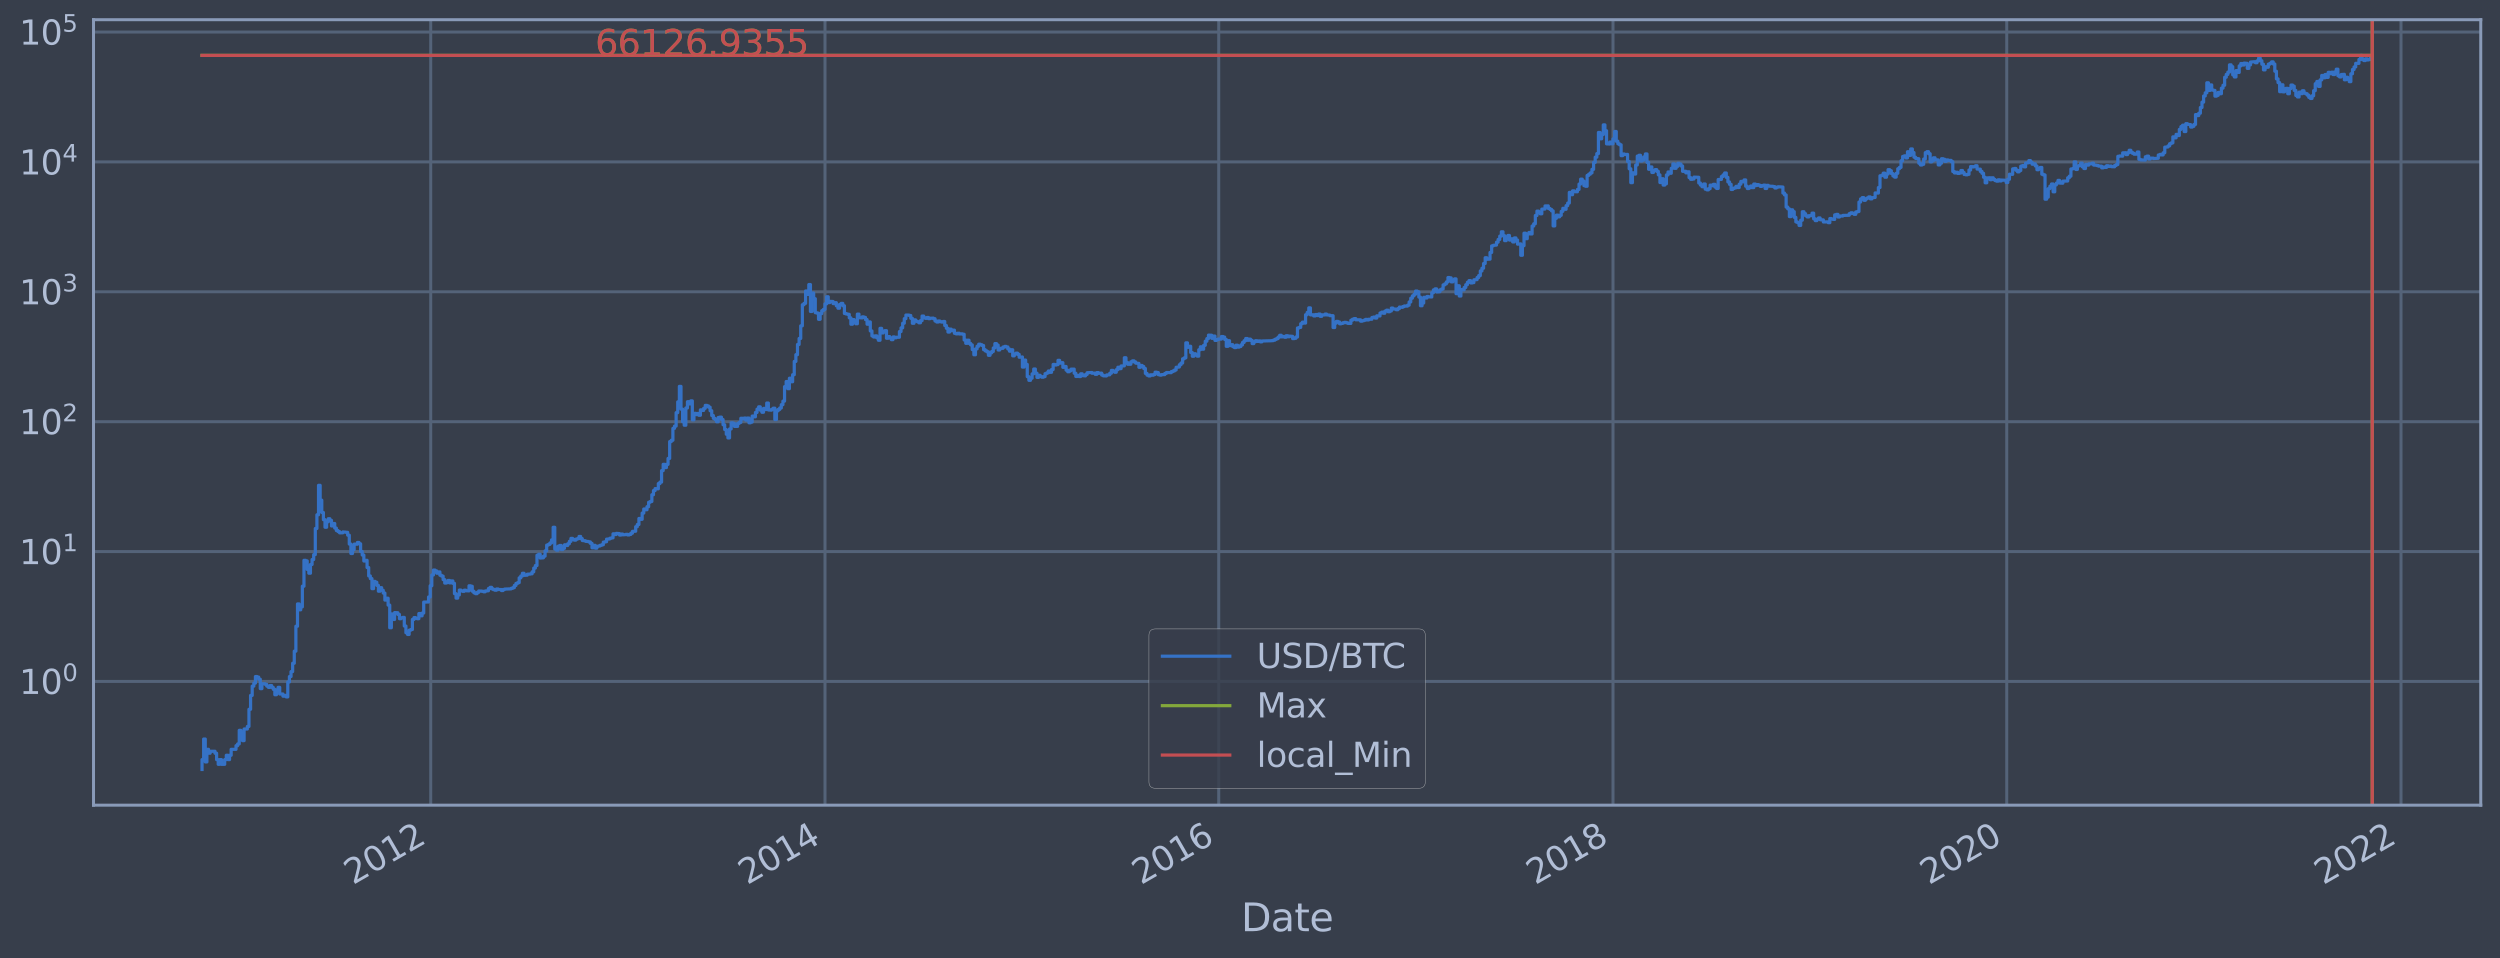 <?xml version="1.0" encoding="utf-8" standalone="no"?>
<!DOCTYPE svg PUBLIC "-//W3C//DTD SVG 1.1//EN"
  "http://www.w3.org/Graphics/SVG/1.1/DTD/svg11.dtd">
<svg height="358.449pt" version="1.1" viewBox="0 0 934.976 358.449" width="934.976pt" xmlns="http://www.w3.org/2000/svg" xmlns:xlink="http://www.w3.org/1999/xlink">
 <defs>
  <style type="text/css">*{stroke-linecap:butt;stroke-linejoin:round;}</style>
 </defs>
 <g id="figure_1">
  <g id="patch_1">
   <path d="M 0 358.449 
L 934.976 358.449 
L 934.976 0 
L 0 0 
z
" style="fill:#373e4b;"/>
  </g>
  <g id="axes_1">
   <g id="patch_2">
    <path d="M 34.976 301.119 
L 927.776 301.119 
L 927.776 7.359 
L 34.976 7.359 
z
" style="fill:#373e4b;"/>
   </g>
   <g id="matplotlib.axis_1">
    <g id="xtick_1">
     <g id="line2d_1">
      <path clip-path="url(#pd92350f2e0)" d="M 161.085 301.119 
L 161.085 7.359 
" style="fill:none;stroke:#546379;stroke-linecap:square;stroke-width:1.12;"/>
     </g>
     <g id="line2d_2"/>
     <g id="text_1">
      <!-- 2012 -->
      <g style="fill:#b1bed6;" transform="translate(132.004 331.044)rotate(-30)scale(0.126 -0.126)">
       <defs>
        <path d="M 1228 531 
L 3431 531 
L 3431 0 
L 469 0 
L 469 531 
Q 828 903 1448 1529 
Q 2069 2156 2228 2338 
Q 2531 2678 2651 2914 
Q 2772 3150 2772 3378 
Q 2772 3750 2511 3984 
Q 2250 4219 1831 4219 
Q 1534 4219 1204 4116 
Q 875 4013 500 3803 
L 500 4441 
Q 881 4594 1212 4672 
Q 1544 4750 1819 4750 
Q 2544 4750 2975 4387 
Q 3406 4025 3406 3419 
Q 3406 3131 3298 2873 
Q 3191 2616 2906 2266 
Q 2828 2175 2409 1742 
Q 1991 1309 1228 531 
z
" id="DejaVuSans-32" transform="scale(0.016)"/>
        <path d="M 2034 4250 
Q 1547 4250 1301 3770 
Q 1056 3291 1056 2328 
Q 1056 1369 1301 889 
Q 1547 409 2034 409 
Q 2525 409 2770 889 
Q 3016 1369 3016 2328 
Q 3016 3291 2770 3770 
Q 2525 4250 2034 4250 
z
M 2034 4750 
Q 2819 4750 3233 4129 
Q 3647 3509 3647 2328 
Q 3647 1150 3233 529 
Q 2819 -91 2034 -91 
Q 1250 -91 836 529 
Q 422 1150 422 2328 
Q 422 3509 836 4129 
Q 1250 4750 2034 4750 
z
" id="DejaVuSans-30" transform="scale(0.016)"/>
        <path d="M 794 531 
L 1825 531 
L 1825 4091 
L 703 3866 
L 703 4441 
L 1819 4666 
L 2450 4666 
L 2450 531 
L 3481 531 
L 3481 0 
L 794 0 
L 794 531 
z
" id="DejaVuSans-31" transform="scale(0.016)"/>
       </defs>
       <use xlink:href="#DejaVuSans-32"/>
       <use x="63.623" xlink:href="#DejaVuSans-30"/>
       <use x="127.246" xlink:href="#DejaVuSans-31"/>
       <use x="190.869" xlink:href="#DejaVuSans-32"/>
      </g>
     </g>
    </g>
    <g id="xtick_2">
     <g id="line2d_3">
      <path clip-path="url(#pd92350f2e0)" d="M 308.54 301.119 
L 308.54 7.359 
" style="fill:none;stroke:#546379;stroke-linecap:square;stroke-width:1.12;"/>
     </g>
     <g id="line2d_4"/>
     <g id="text_2">
      <!-- 2014 -->
      <g style="fill:#b1bed6;" transform="translate(279.459 331.044)rotate(-30)scale(0.126 -0.126)">
       <defs>
        <path d="M 2419 4116 
L 825 1625 
L 2419 1625 
L 2419 4116 
z
M 2253 4666 
L 3047 4666 
L 3047 1625 
L 3713 1625 
L 3713 1100 
L 3047 1100 
L 3047 0 
L 2419 0 
L 2419 1100 
L 313 1100 
L 313 1709 
L 2253 4666 
z
" id="DejaVuSans-34" transform="scale(0.016)"/>
       </defs>
       <use xlink:href="#DejaVuSans-32"/>
       <use x="63.623" xlink:href="#DejaVuSans-30"/>
       <use x="127.246" xlink:href="#DejaVuSans-31"/>
       <use x="190.869" xlink:href="#DejaVuSans-34"/>
      </g>
     </g>
    </g>
    <g id="xtick_3">
     <g id="line2d_5">
      <path clip-path="url(#pd92350f2e0)" d="M 455.793 301.119 
L 455.793 7.359 
" style="fill:none;stroke:#546379;stroke-linecap:square;stroke-width:1.12;"/>
     </g>
     <g id="line2d_6"/>
     <g id="text_3">
      <!-- 2016 -->
      <g style="fill:#b1bed6;" transform="translate(426.712 331.044)rotate(-30)scale(0.126 -0.126)">
       <defs>
        <path d="M 2113 2584 
Q 1688 2584 1439 2293 
Q 1191 2003 1191 1497 
Q 1191 994 1439 701 
Q 1688 409 2113 409 
Q 2538 409 2786 701 
Q 3034 994 3034 1497 
Q 3034 2003 2786 2293 
Q 2538 2584 2113 2584 
z
M 3366 4563 
L 3366 3988 
Q 3128 4100 2886 4159 
Q 2644 4219 2406 4219 
Q 1781 4219 1451 3797 
Q 1122 3375 1075 2522 
Q 1259 2794 1537 2939 
Q 1816 3084 2150 3084 
Q 2853 3084 3261 2657 
Q 3669 2231 3669 1497 
Q 3669 778 3244 343 
Q 2819 -91 2113 -91 
Q 1303 -91 875 529 
Q 447 1150 447 2328 
Q 447 3434 972 4092 
Q 1497 4750 2381 4750 
Q 2619 4750 2861 4703 
Q 3103 4656 3366 4563 
z
" id="DejaVuSans-36" transform="scale(0.016)"/>
       </defs>
       <use xlink:href="#DejaVuSans-32"/>
       <use x="63.623" xlink:href="#DejaVuSans-30"/>
       <use x="127.246" xlink:href="#DejaVuSans-31"/>
       <use x="190.869" xlink:href="#DejaVuSans-36"/>
      </g>
     </g>
    </g>
    <g id="xtick_4">
     <g id="line2d_7">
      <path clip-path="url(#pd92350f2e0)" d="M 603.247 301.119 
L 603.247 7.359 
" style="fill:none;stroke:#546379;stroke-linecap:square;stroke-width:1.12;"/>
     </g>
     <g id="line2d_8"/>
     <g id="text_4">
      <!-- 2018 -->
      <g style="fill:#b1bed6;" transform="translate(574.166 331.044)rotate(-30)scale(0.126 -0.126)">
       <defs>
        <path d="M 2034 2216 
Q 1584 2216 1326 1975 
Q 1069 1734 1069 1313 
Q 1069 891 1326 650 
Q 1584 409 2034 409 
Q 2484 409 2743 651 
Q 3003 894 3003 1313 
Q 3003 1734 2745 1975 
Q 2488 2216 2034 2216 
z
M 1403 2484 
Q 997 2584 770 2862 
Q 544 3141 544 3541 
Q 544 4100 942 4425 
Q 1341 4750 2034 4750 
Q 2731 4750 3128 4425 
Q 3525 4100 3525 3541 
Q 3525 3141 3298 2862 
Q 3072 2584 2669 2484 
Q 3125 2378 3379 2068 
Q 3634 1759 3634 1313 
Q 3634 634 3220 271 
Q 2806 -91 2034 -91 
Q 1263 -91 848 271 
Q 434 634 434 1313 
Q 434 1759 690 2068 
Q 947 2378 1403 2484 
z
M 1172 3481 
Q 1172 3119 1398 2916 
Q 1625 2713 2034 2713 
Q 2441 2713 2670 2916 
Q 2900 3119 2900 3481 
Q 2900 3844 2670 4047 
Q 2441 4250 2034 4250 
Q 1625 4250 1398 4047 
Q 1172 3844 1172 3481 
z
" id="DejaVuSans-38" transform="scale(0.016)"/>
       </defs>
       <use xlink:href="#DejaVuSans-32"/>
       <use x="63.623" xlink:href="#DejaVuSans-30"/>
       <use x="127.246" xlink:href="#DejaVuSans-31"/>
       <use x="190.869" xlink:href="#DejaVuSans-38"/>
      </g>
     </g>
    </g>
    <g id="xtick_5">
     <g id="line2d_9">
      <path clip-path="url(#pd92350f2e0)" d="M 750.5 301.119 
L 750.5 7.359 
" style="fill:none;stroke:#546379;stroke-linecap:square;stroke-width:1.12;"/>
     </g>
     <g id="line2d_10"/>
     <g id="text_5">
      <!-- 2020 -->
      <g style="fill:#b1bed6;" transform="translate(721.419 331.044)rotate(-30)scale(0.126 -0.126)">
       <use xlink:href="#DejaVuSans-32"/>
       <use x="63.623" xlink:href="#DejaVuSans-30"/>
       <use x="127.246" xlink:href="#DejaVuSans-32"/>
       <use x="190.869" xlink:href="#DejaVuSans-30"/>
      </g>
     </g>
    </g>
    <g id="xtick_6">
     <g id="line2d_11">
      <path clip-path="url(#pd92350f2e0)" d="M 897.955 301.119 
L 897.955 7.359 
" style="fill:none;stroke:#546379;stroke-linecap:square;stroke-width:1.12;"/>
     </g>
     <g id="line2d_12"/>
     <g id="text_6">
      <!-- 2022 -->
      <g style="fill:#b1bed6;" transform="translate(868.874 331.044)rotate(-30)scale(0.126 -0.126)">
       <use xlink:href="#DejaVuSans-32"/>
       <use x="63.623" xlink:href="#DejaVuSans-30"/>
       <use x="127.246" xlink:href="#DejaVuSans-32"/>
       <use x="190.869" xlink:href="#DejaVuSans-32"/>
      </g>
     </g>
    </g>
    <g id="text_7">
     <!-- Date -->
     <g style="fill:#b1bed6;" transform="translate(464.167 348.255)scale(0.144 -0.144)">
      <defs>
       <path d="M 1259 4147 
L 1259 519 
L 2022 519 
Q 2988 519 3436 956 
Q 3884 1394 3884 2338 
Q 3884 3275 3436 3711 
Q 2988 4147 2022 4147 
L 1259 4147 
z
M 628 4666 
L 1925 4666 
Q 3281 4666 3915 4102 
Q 4550 3538 4550 2338 
Q 4550 1131 3912 565 
Q 3275 0 1925 0 
L 628 0 
L 628 4666 
z
" id="DejaVuSans-44" transform="scale(0.016)"/>
       <path d="M 2194 1759 
Q 1497 1759 1228 1600 
Q 959 1441 959 1056 
Q 959 750 1161 570 
Q 1363 391 1709 391 
Q 2188 391 2477 730 
Q 2766 1069 2766 1631 
L 2766 1759 
L 2194 1759 
z
M 3341 1997 
L 3341 0 
L 2766 0 
L 2766 531 
Q 2569 213 2275 61 
Q 1981 -91 1556 -91 
Q 1019 -91 701 211 
Q 384 513 384 1019 
Q 384 1609 779 1909 
Q 1175 2209 1959 2209 
L 2766 2209 
L 2766 2266 
Q 2766 2663 2505 2880 
Q 2244 3097 1772 3097 
Q 1472 3097 1187 3025 
Q 903 2953 641 2809 
L 641 3341 
Q 956 3463 1253 3523 
Q 1550 3584 1831 3584 
Q 2591 3584 2966 3190 
Q 3341 2797 3341 1997 
z
" id="DejaVuSans-61" transform="scale(0.016)"/>
       <path d="M 1172 4494 
L 1172 3500 
L 2356 3500 
L 2356 3053 
L 1172 3053 
L 1172 1153 
Q 1172 725 1289 603 
Q 1406 481 1766 481 
L 2356 481 
L 2356 0 
L 1766 0 
Q 1100 0 847 248 
Q 594 497 594 1153 
L 594 3053 
L 172 3053 
L 172 3500 
L 594 3500 
L 594 4494 
L 1172 4494 
z
" id="DejaVuSans-74" transform="scale(0.016)"/>
       <path d="M 3597 1894 
L 3597 1613 
L 953 1613 
Q 991 1019 1311 708 
Q 1631 397 2203 397 
Q 2534 397 2845 478 
Q 3156 559 3463 722 
L 3463 178 
Q 3153 47 2828 -22 
Q 2503 -91 2169 -91 
Q 1331 -91 842 396 
Q 353 884 353 1716 
Q 353 2575 817 3079 
Q 1281 3584 2069 3584 
Q 2775 3584 3186 3129 
Q 3597 2675 3597 1894 
z
M 3022 2063 
Q 3016 2534 2758 2815 
Q 2500 3097 2075 3097 
Q 1594 3097 1305 2825 
Q 1016 2553 972 2059 
L 3022 2063 
z
" id="DejaVuSans-65" transform="scale(0.016)"/>
      </defs>
      <use xlink:href="#DejaVuSans-44"/>
      <use x="77.002" xlink:href="#DejaVuSans-61"/>
      <use x="138.281" xlink:href="#DejaVuSans-74"/>
      <use x="177.49" xlink:href="#DejaVuSans-65"/>
     </g>
    </g>
   </g>
   <g id="matplotlib.axis_2">
    <g id="ytick_1">
     <g id="line2d_13">
      <path clip-path="url(#pd92350f2e0)" d="M 34.976 254.845 
L 927.776 254.845 
" style="fill:none;stroke:#546379;stroke-linecap:square;stroke-width:1.12;"/>
     </g>
     <g id="line2d_14"/>
     <g id="text_8">
      <!-- $\mathdefault{10^{0}}$ -->
      <g style="fill:#b1bed6;" transform="translate(7.2 259.632)scale(0.126 -0.126)">
       <use transform="translate(0 0.766)" xlink:href="#DejaVuSans-31"/>
       <use transform="translate(63.623 0.766)" xlink:href="#DejaVuSans-30"/>
       <use transform="translate(128.203 39.047)scale(0.7)" xlink:href="#DejaVuSans-30"/>
      </g>
     </g>
    </g>
    <g id="ytick_2">
     <g id="line2d_15">
      <path clip-path="url(#pd92350f2e0)" d="M 34.976 206.274 
L 927.776 206.274 
" style="fill:none;stroke:#546379;stroke-linecap:square;stroke-width:1.12;"/>
     </g>
     <g id="line2d_16"/>
     <g id="text_9">
      <!-- $\mathdefault{10^{1}}$ -->
      <g style="fill:#b1bed6;" transform="translate(7.2 211.061)scale(0.126 -0.126)">
       <use transform="translate(0 0.684)" xlink:href="#DejaVuSans-31"/>
       <use transform="translate(63.623 0.684)" xlink:href="#DejaVuSans-30"/>
       <use transform="translate(128.203 38.966)scale(0.7)" xlink:href="#DejaVuSans-31"/>
      </g>
     </g>
    </g>
    <g id="ytick_3">
     <g id="line2d_17">
      <path clip-path="url(#pd92350f2e0)" d="M 34.976 157.702 
L 927.776 157.702 
" style="fill:none;stroke:#546379;stroke-linecap:square;stroke-width:1.12;"/>
     </g>
     <g id="line2d_18"/>
     <g id="text_10">
      <!-- $\mathdefault{10^{2}}$ -->
      <g style="fill:#b1bed6;" transform="translate(7.2 162.489)scale(0.126 -0.126)">
       <use transform="translate(0 0.766)" xlink:href="#DejaVuSans-31"/>
       <use transform="translate(63.623 0.766)" xlink:href="#DejaVuSans-30"/>
       <use transform="translate(128.203 39.047)scale(0.7)" xlink:href="#DejaVuSans-32"/>
      </g>
     </g>
    </g>
    <g id="ytick_4">
     <g id="line2d_19">
      <path clip-path="url(#pd92350f2e0)" d="M 34.976 109.13 
L 927.776 109.13 
" style="fill:none;stroke:#546379;stroke-linecap:square;stroke-width:1.12;"/>
     </g>
     <g id="line2d_20"/>
     <g id="text_11">
      <!-- $\mathdefault{10^{3}}$ -->
      <g style="fill:#b1bed6;" transform="translate(7.2 113.917)scale(0.126 -0.126)">
       <defs>
        <path d="M 2597 2516 
Q 3050 2419 3304 2112 
Q 3559 1806 3559 1356 
Q 3559 666 3084 287 
Q 2609 -91 1734 -91 
Q 1441 -91 1130 -33 
Q 819 25 488 141 
L 488 750 
Q 750 597 1062 519 
Q 1375 441 1716 441 
Q 2309 441 2620 675 
Q 2931 909 2931 1356 
Q 2931 1769 2642 2001 
Q 2353 2234 1838 2234 
L 1294 2234 
L 1294 2753 
L 1863 2753 
Q 2328 2753 2575 2939 
Q 2822 3125 2822 3475 
Q 2822 3834 2567 4026 
Q 2313 4219 1838 4219 
Q 1578 4219 1281 4162 
Q 984 4106 628 3988 
L 628 4550 
Q 988 4650 1302 4700 
Q 1616 4750 1894 4750 
Q 2613 4750 3031 4423 
Q 3450 4097 3450 3541 
Q 3450 3153 3228 2886 
Q 3006 2619 2597 2516 
z
" id="DejaVuSans-33" transform="scale(0.016)"/>
       </defs>
       <use transform="translate(0 0.766)" xlink:href="#DejaVuSans-31"/>
       <use transform="translate(63.623 0.766)" xlink:href="#DejaVuSans-30"/>
       <use transform="translate(128.203 39.047)scale(0.7)" xlink:href="#DejaVuSans-33"/>
      </g>
     </g>
    </g>
    <g id="ytick_5">
     <g id="line2d_21">
      <path clip-path="url(#pd92350f2e0)" d="M 34.976 60.559 
L 927.776 60.559 
" style="fill:none;stroke:#546379;stroke-linecap:square;stroke-width:1.12;"/>
     </g>
     <g id="line2d_22"/>
     <g id="text_12">
      <!-- $\mathdefault{10^{4}}$ -->
      <g style="fill:#b1bed6;" transform="translate(7.2 65.346)scale(0.126 -0.126)">
       <use transform="translate(0 0.684)" xlink:href="#DejaVuSans-31"/>
       <use transform="translate(63.623 0.684)" xlink:href="#DejaVuSans-30"/>
       <use transform="translate(128.203 38.966)scale(0.7)" xlink:href="#DejaVuSans-34"/>
      </g>
     </g>
    </g>
    <g id="ytick_6">
     <g id="line2d_23">
      <path clip-path="url(#pd92350f2e0)" d="M 34.976 11.987 
L 927.776 11.987 
" style="fill:none;stroke:#546379;stroke-linecap:square;stroke-width:1.12;"/>
     </g>
     <g id="line2d_24"/>
     <g id="text_13">
      <!-- $\mathdefault{10^{5}}$ -->
      <g style="fill:#b1bed6;" transform="translate(7.2 16.774)scale(0.126 -0.126)">
       <defs>
        <path d="M 691 4666 
L 3169 4666 
L 3169 4134 
L 1269 4134 
L 1269 2991 
Q 1406 3038 1543 3061 
Q 1681 3084 1819 3084 
Q 2600 3084 3056 2656 
Q 3513 2228 3513 1497 
Q 3513 744 3044 326 
Q 2575 -91 1722 -91 
Q 1428 -91 1123 -41 
Q 819 9 494 109 
L 494 744 
Q 775 591 1075 516 
Q 1375 441 1709 441 
Q 2250 441 2565 725 
Q 2881 1009 2881 1497 
Q 2881 1984 2565 2268 
Q 2250 2553 1709 2553 
Q 1456 2553 1204 2497 
Q 953 2441 691 2322 
L 691 4666 
z
" id="DejaVuSans-35" transform="scale(0.016)"/>
       </defs>
       <use transform="translate(0 0.684)" xlink:href="#DejaVuSans-31"/>
       <use transform="translate(63.623 0.684)" xlink:href="#DejaVuSans-30"/>
       <use transform="translate(128.203 38.966)scale(0.7)" xlink:href="#DejaVuSans-35"/>
      </g>
     </g>
    </g>
    <g id="ytick_7">
     <g id="line2d_25"/>
    </g>
    <g id="ytick_8">
     <g id="line2d_26"/>
    </g>
    <g id="ytick_9">
     <g id="line2d_27"/>
    </g>
    <g id="ytick_10">
     <g id="line2d_28"/>
    </g>
    <g id="ytick_11">
     <g id="line2d_29"/>
    </g>
    <g id="ytick_12">
     <g id="line2d_30"/>
    </g>
    <g id="ytick_13">
     <g id="line2d_31"/>
    </g>
    <g id="ytick_14">
     <g id="line2d_32"/>
    </g>
    <g id="ytick_15">
     <g id="line2d_33"/>
    </g>
    <g id="ytick_16">
     <g id="line2d_34"/>
    </g>
    <g id="ytick_17">
     <g id="line2d_35"/>
    </g>
    <g id="ytick_18">
     <g id="line2d_36"/>
    </g>
    <g id="ytick_19">
     <g id="line2d_37"/>
    </g>
    <g id="ytick_20">
     <g id="line2d_38"/>
    </g>
    <g id="ytick_21">
     <g id="line2d_39"/>
    </g>
    <g id="ytick_22">
     <g id="line2d_40"/>
    </g>
    <g id="ytick_23">
     <g id="line2d_41"/>
    </g>
    <g id="ytick_24">
     <g id="line2d_42"/>
    </g>
    <g id="ytick_25">
     <g id="line2d_43"/>
    </g>
    <g id="ytick_26">
     <g id="line2d_44"/>
    </g>
    <g id="ytick_27">
     <g id="line2d_45"/>
    </g>
    <g id="ytick_28">
     <g id="line2d_46"/>
    </g>
    <g id="ytick_29">
     <g id="line2d_47"/>
    </g>
    <g id="ytick_30">
     <g id="line2d_48"/>
    </g>
    <g id="ytick_31">
     <g id="line2d_49"/>
    </g>
    <g id="ytick_32">
     <g id="line2d_50"/>
    </g>
    <g id="ytick_33">
     <g id="line2d_51"/>
    </g>
    <g id="ytick_34">
     <g id="line2d_52"/>
    </g>
    <g id="ytick_35">
     <g id="line2d_53"/>
    </g>
    <g id="ytick_36">
     <g id="line2d_54"/>
    </g>
    <g id="ytick_37">
     <g id="line2d_55"/>
    </g>
    <g id="ytick_38">
     <g id="line2d_56"/>
    </g>
    <g id="ytick_39">
     <g id="line2d_57"/>
    </g>
    <g id="ytick_40">
     <g id="line2d_58"/>
    </g>
    <g id="ytick_41">
     <g id="line2d_59"/>
    </g>
    <g id="ytick_42">
     <g id="line2d_60"/>
    </g>
    <g id="ytick_43">
     <g id="line2d_61"/>
    </g>
    <g id="ytick_44">
     <g id="line2d_62"/>
    </g>
    <g id="ytick_45">
     <g id="line2d_63"/>
    </g>
    <g id="ytick_46">
     <g id="line2d_64"/>
    </g>
    <g id="ytick_47">
     <g id="line2d_65"/>
    </g>
    <g id="ytick_48">
     <g id="line2d_66"/>
    </g>
    <g id="ytick_49">
     <g id="line2d_67"/>
    </g>
    <g id="ytick_50">
     <g id="line2d_68"/>
    </g>
    <g id="ytick_51">
     <g id="line2d_69"/>
    </g>
    <g id="ytick_52">
     <g id="line2d_70"/>
    </g>
    <g id="ytick_53">
     <g id="line2d_71"/>
    </g>
    <g id="ytick_54">
     <g id="line2d_72"/>
    </g>
   </g>
   <g id="line2d_73">
    <path clip-path="url(#pd92350f2e0)" d="M 75.558 287.766 
L 75.558 284.088 
L 76.163 284.088 
L 76.163 276.396 
L 76.768 276.396 
L 76.768 284.949 
L 77.373 284.949 
L 77.373 280.242 
L 77.978 280.242 
L 77.978 281.698 
L 78.584 281.698 
L 78.584 280.957 
L 80.399 280.957 
L 80.399 281.698 
L 81.004 281.698 
L 81.004 284.088 
L 81.609 284.088 
L 81.609 285.847 
L 82.214 285.847 
L 82.214 284.088 
L 82.82 284.088 
L 82.82 285.847 
L 84.03 285.847 
L 84.03 284.088 
L 84.635 284.088 
L 84.635 282.465 
L 85.24 282.465 
L 85.24 284.088 
L 85.845 284.088 
L 85.845 282.465 
L 86.45 282.465 
L 86.45 280.242 
L 88.266 280.242 
L 88.266 278.881 
L 88.871 278.881 
L 88.871 278.232 
L 89.476 278.232 
L 89.476 273.145 
L 90.081 273.145 
L 90.081 274.174 
L 90.687 274.174 
L 90.687 276.991 
L 91.292 276.991 
L 91.292 272.648 
L 92.502 272.648 
L 92.502 271.689 
L 93.107 271.689 
L 93.107 265.272 
L 93.712 265.272 
L 93.712 260.086 
L 94.317 260.086 
L 94.317 256.604 
L 94.923 256.604 
L 94.923 255.488 
L 95.528 255.488 
L 95.528 253.027 
L 96.133 253.027 
L 96.133 253.222 
L 96.738 253.222 
L 96.738 254.018 
L 97.343 254.018 
L 97.343 257.542 
L 97.948 257.542 
L 97.948 255.706 
L 99.159 255.706 
L 99.159 255.927 
L 99.764 255.927 
L 99.764 256.604 
L 100.369 256.604 
L 100.369 257.068 
L 100.974 257.068 
L 100.974 256.376 
L 101.579 256.376 
L 101.579 257.068 
L 102.184 257.068 
L 102.184 257.783 
L 102.79 257.783 
L 102.79 259.818 
L 103.395 259.818 
L 103.395 258.027 
L 104 258.027 
L 104 257.068 
L 104.605 257.068 
L 104.605 259.552 
L 105.815 259.552 
L 105.815 260.358 
L 106.42 260.358 
L 106.42 260.086 
L 107.026 260.086 
L 107.026 260.634 
L 107.631 260.634 
L 107.631 255.057 
L 108.236 255.057 
L 108.236 253.027 
L 108.841 253.027 
L 108.841 251.176 
L 109.446 251.176 
L 109.446 248.051 
L 110.051 248.051 
L 110.051 243.528 
L 110.656 243.528 
L 110.656 234.208 
L 111.262 234.208 
L 111.262 225.867 
L 111.867 225.867 
L 111.867 228.06 
L 112.472 228.06 
L 112.472 226.964 
L 113.077 226.964 
L 113.077 219.233 
L 113.682 219.233 
L 113.682 209.553 
L 114.287 209.553 
L 114.287 209.776 
L 114.892 209.776 
L 114.892 212.97 
L 115.498 212.97 
L 115.498 214.378 
L 116.103 214.378 
L 116.103 211.113 
L 116.708 211.113 
L 116.708 209.26 
L 117.313 209.26 
L 117.313 207.422 
L 117.918 207.422 
L 117.918 197.65 
L 118.523 197.65 
L 118.523 192.524 
L 119.129 192.524 
L 119.129 181.515 
L 119.734 181.515 
L 119.734 187.055 
L 120.339 187.055 
L 120.339 191.663 
L 120.944 191.663 
L 120.944 194.349 
L 121.549 194.349 
L 121.549 197.179 
L 122.154 197.179 
L 122.154 195.142 
L 122.759 195.142 
L 122.759 194.004 
L 123.365 194.004 
L 123.365 194.614 
L 123.97 194.614 
L 123.97 196.705 
L 124.575 196.705 
L 124.575 195.787 
L 125.18 195.787 
L 125.18 197.497 
L 125.785 197.497 
L 125.785 198.407 
L 126.39 198.407 
L 126.39 198.802 
L 126.995 198.802 
L 126.995 199.282 
L 128.206 199.266 
L 128.206 198.936 
L 129.416 199.026 
L 129.416 199.086 
L 130.021 199.086 
L 130.021 200.147 
L 130.626 200.147 
L 130.626 203.473 
L 131.231 203.473 
L 131.231 207.003 
L 131.837 207.003 
L 131.837 205.548 
L 132.442 205.548 
L 132.442 203.51 
L 133.652 203.528 
L 133.652 202.872 
L 134.257 202.872 
L 134.257 203.38 
L 134.862 203.38 
L 134.862 206.252 
L 135.468 206.252 
L 135.468 207.579 
L 136.073 207.579 
L 136.073 209.801 
L 136.678 209.801 
L 136.678 209.553 
L 137.283 209.553 
L 137.283 212.258 
L 137.888 212.258 
L 137.888 215.393 
L 138.493 215.393 
L 138.493 216.391 
L 139.098 216.391 
L 139.098 220.149 
L 139.704 220.149 
L 139.704 217.439 
L 140.309 217.439 
L 140.309 217.764 
L 140.914 217.764 
L 140.914 218.923 
L 141.519 218.923 
L 141.519 221.107 
L 142.124 221.107 
L 142.124 219.786 
L 142.729 219.786 
L 142.729 220.769 
L 143.334 220.769 
L 143.334 221.8 
L 143.94 221.8 
L 143.94 224.423 
L 144.545 224.423 
L 144.545 223.736 
L 145.15 223.736 
L 145.15 226.299 
L 145.755 226.299 
L 145.755 234.771 
L 146.36 234.771 
L 146.36 229.596 
L 146.965 229.596 
L 146.965 231.671 
L 147.57 231.671 
L 147.57 229.092 
L 148.781 229.155 
L 148.781 229.788 
L 149.386 229.788 
L 149.386 231.391 
L 149.991 231.391 
L 149.991 231.047 
L 150.596 231.047 
L 150.596 230.911 
L 151.201 230.911 
L 151.201 234.129 
L 151.807 234.129 
L 151.807 236.643 
L 152.412 236.643 
L 152.412 237.275 
L 153.017 237.275 
L 153.017 235.686 
L 153.622 235.686 
L 153.622 235.432 
L 154.227 235.432 
L 154.227 231.671 
L 154.832 231.671 
L 154.832 230.979 
L 155.437 230.979 
L 155.437 231.253 
L 156.043 231.253 
L 156.043 231.391 
L 156.648 231.391 
L 156.648 229.469 
L 157.253 229.469 
L 157.253 230.309 
L 157.858 230.309 
L 157.858 229.28 
L 158.463 229.28 
L 158.463 225.184 
L 160.279 225.133 
L 160.279 223.259 
L 160.884 223.259 
L 160.884 219.077 
L 161.489 219.077 
L 161.489 215.039 
L 162.094 215.039 
L 162.094 213.203 
L 162.699 213.203 
L 162.699 213.498 
L 163.304 213.498 
L 163.304 214.378 
L 163.909 214.378 
L 163.909 213.888 
L 164.515 213.888 
L 164.515 215.135 
L 165.12 215.135 
L 165.12 215.458 
L 165.725 215.458 
L 165.725 216.77 
L 166.33 216.77 
L 166.33 218.057 
L 166.935 218.057 
L 166.935 217.874 
L 167.54 217.874 
L 167.54 217.084 
L 168.146 217.084 
L 168.146 217.984 
L 168.751 217.984 
L 168.751 217.261 
L 169.356 217.261 
L 169.356 218.168 
L 169.961 218.168 
L 169.961 222.022 
L 170.566 222.022 
L 170.566 223.688 
L 171.171 223.688 
L 171.171 222.517 
L 171.776 222.517 
L 171.776 220.685 
L 172.382 220.685 
L 172.382 220.98 
L 172.987 220.98 
L 172.987 221.15 
L 173.592 221.15 
L 173.592 220.727 
L 174.197 220.727 
L 174.197 220.937 
L 175.407 220.98 
L 175.407 219.077 
L 176.012 219.077 
L 176.012 219.272 
L 176.618 219.272 
L 176.618 221.107 
L 177.223 221.107 
L 177.223 221.712 
L 177.828 221.712 
L 177.828 222.022 
L 178.433 222.022 
L 178.433 221.538 
L 179.038 221.538 
L 179.038 221.022 
L 180.249 221.064 
L 180.249 221.15 
L 180.854 221.15 
L 180.854 221.321 
L 181.459 221.321 
L 181.459 221.022 
L 182.669 220.937 
L 182.669 220.108 
L 183.274 220.108 
L 183.274 219.666 
L 183.879 219.666 
L 183.879 220.231 
L 184.485 220.231 
L 184.485 220.519 
L 185.09 220.519 
L 185.09 220.727 
L 185.695 220.727 
L 185.695 220.272 
L 186.3 220.272 
L 186.3 220.477 
L 187.51 220.477 
L 187.51 220.853 
L 188.115 220.853 
L 188.115 220.477 
L 188.721 220.477 
L 188.721 220.313 
L 191.141 220.231 
L 191.141 220.027 
L 191.746 220.027 
L 191.746 219.786 
L 192.351 219.786 
L 192.351 218.961 
L 192.957 218.961 
L 192.957 218.205 
L 193.562 218.205 
L 193.562 217.91 
L 194.167 217.91 
L 194.167 216.121 
L 194.772 216.121 
L 194.772 215.426 
L 195.377 215.426 
L 195.377 214.409 
L 195.982 214.409 
L 195.982 215.167 
L 197.193 215.103 
L 197.193 214.753 
L 198.403 214.69 
L 198.403 214.596 
L 199.008 214.596 
L 199.008 213.858 
L 199.613 213.858 
L 199.613 212.455 
L 200.218 212.455 
L 200.218 211.515 
L 200.824 211.515 
L 200.824 207.646 
L 201.429 207.646 
L 201.429 207.289 
L 202.034 207.289 
L 202.034 208.708 
L 203.244 208.614 
L 203.244 207.987 
L 203.849 207.987 
L 203.849 206.022 
L 204.454 206.022 
L 204.454 203.864 
L 205.06 203.864 
L 205.06 203.602 
L 205.665 203.602 
L 205.665 203.07 
L 206.27 203.07 
L 206.27 201.907 
L 206.875 201.907 
L 206.875 197.206 
L 207.48 197.206 
L 207.48 205.345 
L 208.085 205.345 
L 208.085 205.753 
L 208.69 205.753 
L 208.69 204.282 
L 209.296 204.282 
L 209.296 203.996 
L 209.901 203.996 
L 209.901 205.527 
L 210.506 205.527 
L 210.506 205.064 
L 211.111 205.064 
L 211.111 203.752 
L 211.716 203.752 
L 211.716 203.996 
L 212.321 203.996 
L 212.321 203.362 
L 212.927 203.362 
L 212.927 202.463 
L 213.532 202.463 
L 213.532 201.348 
L 214.137 201.348 
L 214.137 201.736 
L 214.742 201.736 
L 214.742 202.01 
L 215.347 202.01 
L 215.347 201.634 
L 215.952 201.634 
L 215.952 201.432 
L 216.557 201.432 
L 216.557 200.626 
L 217.163 200.626 
L 217.163 201.432 
L 217.768 201.432 
L 217.768 202.148 
L 218.978 202.253 
L 218.978 202.445 
L 220.188 202.533 
L 220.188 202.675 
L 220.793 202.675 
L 220.793 203.216 
L 221.399 203.216 
L 221.399 204.866 
L 222.004 204.866 
L 222.004 203.94 
L 222.609 203.94 
L 222.609 205.005 
L 223.214 205.005 
L 223.214 204.321 
L 223.819 204.321 
L 223.819 204.186 
L 224.424 204.186 
L 224.424 203.94 
L 225.029 203.94 
L 225.029 203.733 
L 225.635 203.733 
L 225.635 202.746 
L 226.24 202.746 
L 226.24 202.604 
L 226.845 202.604 
L 226.845 201.634 
L 228.055 201.566 
L 228.055 201.298 
L 228.66 201.298 
L 228.66 201.149 
L 229.266 201.149 
L 229.266 199.648 
L 229.871 199.648 
L 229.871 199.896 
L 230.476 199.896 
L 230.476 199.479 
L 231.686 199.556 
L 231.686 200.1 
L 232.291 200.1 
L 232.291 199.741 
L 232.896 199.741 
L 232.896 200.021 
L 234.107 199.927 
L 234.107 199.834 
L 234.712 199.834 
L 234.712 200.068 
L 235.317 200.068 
L 235.317 199.881 
L 235.922 199.881 
L 235.922 199.418 
L 236.527 199.418 
L 236.527 198.714 
L 237.738 198.67 
L 237.738 196.988 
L 238.343 196.988 
L 238.343 196.162 
L 238.948 196.162 
L 238.948 193.91 
L 239.553 193.91 
L 239.553 194.217 
L 240.158 194.217 
L 240.158 191.885 
L 240.763 191.885 
L 240.763 190.373 
L 241.369 190.373 
L 241.369 190.633 
L 241.974 190.633 
L 241.974 189.498 
L 242.579 189.498 
L 242.579 187.832 
L 243.184 187.832 
L 243.184 187.544 
L 243.789 187.544 
L 243.789 185.019 
L 244.394 185.019 
L 244.394 183.468 
L 244.999 183.468 
L 244.999 182.736 
L 246.21 182.82 
L 246.21 180.86 
L 246.815 180.86 
L 246.815 180.304 
L 247.42 180.304 
L 247.42 176.001 
L 248.025 176.001 
L 248.025 173.66 
L 248.63 173.66 
L 248.63 174.867 
L 249.235 174.867 
L 249.235 173.674 
L 249.841 173.674 
L 249.841 171.447 
L 250.446 171.447 
L 250.446 165.151 
L 251.051 165.151 
L 251.051 164.652 
L 251.656 164.652 
L 251.656 160.208 
L 252.261 160.208 
L 252.261 159.346 
L 252.866 159.346 
L 252.866 154.329 
L 253.471 154.329 
L 253.471 150.29 
L 254.077 150.29 
L 254.077 144.503 
L 254.682 144.503 
L 254.682 153.012 
L 255.287 153.012 
L 255.287 157.702 
L 255.892 157.702 
L 255.892 159.03 
L 256.497 159.03 
L 256.497 152.577 
L 257.102 152.577 
L 257.102 150.231 
L 257.708 150.231 
L 257.708 151.061 
L 258.313 151.061 
L 258.313 149.931 
L 258.918 149.931 
L 258.918 157.017 
L 259.523 157.017 
L 259.523 154.575 
L 260.128 154.575 
L 260.128 155.059 
L 260.733 155.059 
L 260.733 154.629 
L 261.338 154.629 
L 261.338 155.311 
L 261.944 155.311 
L 261.944 153.28 
L 262.549 153.28 
L 262.549 153.504 
L 263.154 153.504 
L 263.154 152.71 
L 263.759 152.71 
L 263.759 151.607 
L 264.364 151.607 
L 264.364 151.798 
L 264.969 151.798 
L 264.969 152.281 
L 265.574 152.281 
L 265.574 153.608 
L 266.18 153.608 
L 266.18 155.406 
L 266.785 155.406 
L 266.785 156.453 
L 267.39 156.453 
L 267.39 156.895 
L 267.995 156.895 
L 267.995 157.723 
L 268.6 157.723 
L 268.6 156.141 
L 269.205 156.141 
L 269.205 156.01 
L 269.81 156.01 
L 269.81 156.897 
L 270.416 156.897 
L 270.416 158.862 
L 271.021 158.862 
L 271.021 160.64 
L 271.626 160.64 
L 271.626 162.398 
L 272.231 162.398 
L 272.231 163.77 
L 272.836 163.77 
L 272.836 160.422 
L 273.441 160.422 
L 273.441 158.128 
L 274.047 158.128 
L 274.047 158.334 
L 274.652 158.334 
L 274.652 159.461 
L 275.862 159.463 
L 275.862 158.344 
L 276.467 158.344 
L 276.467 157.978 
L 277.072 157.978 
L 277.072 156.433 
L 277.677 156.433 
L 277.677 156.683 
L 278.283 156.683 
L 278.283 156.362 
L 278.888 156.362 
L 278.888 157.119 
L 279.493 157.119 
L 279.493 156.346 
L 280.098 156.346 
L 280.098 158.111 
L 280.703 158.111 
L 280.703 157.85 
L 281.308 157.85 
L 281.308 155.609 
L 281.913 155.609 
L 281.913 155.876 
L 282.519 155.876 
L 282.519 154.261 
L 283.124 154.261 
L 283.124 153.022 
L 283.729 153.022 
L 283.729 152.153 
L 284.334 152.153 
L 284.334 153.399 
L 284.939 153.399 
L 284.939 154.178 
L 285.544 154.178 
L 285.544 152.737 
L 286.149 152.737 
L 286.149 153.156 
L 286.755 153.156 
L 286.755 150.733 
L 287.36 150.733 
L 287.36 153.328 
L 288.57 153.395 
L 288.57 153.054 
L 289.175 153.054 
L 289.175 152.658 
L 289.78 152.658 
L 289.78 156.905 
L 290.386 156.905 
L 290.386 153.646 
L 290.991 153.646 
L 290.991 153.144 
L 291.596 153.144 
L 291.596 152.592 
L 292.201 152.592 
L 292.201 151.345 
L 292.806 151.345 
L 292.806 150.019 
L 293.411 150.019 
L 293.411 144.598 
L 294.016 144.598 
L 294.016 142.694 
L 294.622 142.694 
L 294.622 145.355 
L 295.227 145.355 
L 295.227 141.457 
L 295.832 141.457 
L 295.832 142.766 
L 296.437 142.766 
L 296.437 140.137 
L 297.042 140.137 
L 297.042 135.168 
L 297.647 135.168 
L 297.647 132.645 
L 298.252 132.645 
L 298.252 128.831 
L 298.858 128.831 
L 298.858 126.581 
L 299.463 126.581 
L 299.463 121.857 
L 300.068 121.857 
L 300.068 113.97 
L 300.673 113.97 
L 300.673 113.457 
L 301.278 113.457 
L 301.278 108.835 
L 301.883 108.835 
L 301.883 110.101 
L 302.489 110.101 
L 302.489 106.424 
L 303.094 106.424 
L 303.094 116.477 
L 303.699 116.477 
L 303.699 109.583 
L 304.304 109.583 
L 304.304 111.707 
L 304.909 111.707 
L 304.909 116.958 
L 305.514 116.958 
L 305.514 117.102 
L 306.119 117.102 
L 306.119 119.416 
L 306.725 119.416 
L 306.725 117.296 
L 307.33 117.296 
L 307.33 116.207 
L 307.935 116.207 
L 307.935 115.711 
L 308.54 115.711 
L 308.54 113.643 
L 309.145 113.643 
L 309.145 110.988 
L 309.75 110.988 
L 309.75 113.156 
L 310.355 113.156 
L 310.355 112.707 
L 311.566 112.762 
L 311.566 113.544 
L 312.171 113.544 
L 312.171 113.194 
L 312.776 113.194 
L 312.776 114.371 
L 313.381 114.371 
L 313.381 115.267 
L 313.986 115.267 
L 313.986 113.837 
L 314.591 113.837 
L 314.591 113.463 
L 315.197 113.463 
L 315.197 114.344 
L 315.802 114.344 
L 315.802 117.241 
L 316.407 117.241 
L 316.407 117.418 
L 317.012 117.418 
L 317.012 117.569 
L 317.617 117.569 
L 317.617 118.878 
L 318.222 118.878 
L 318.222 121.248 
L 318.828 121.248 
L 318.828 119.521 
L 319.433 119.521 
L 319.433 120.432 
L 320.038 120.432 
L 320.038 121.081 
L 320.643 121.081 
L 320.643 117.475 
L 321.248 117.475 
L 321.248 118.81 
L 322.458 118.899 
L 322.458 118.511 
L 323.064 118.511 
L 323.064 118.71 
L 323.669 118.71 
L 323.669 119.516 
L 324.274 119.516 
L 324.274 121.248 
L 324.879 121.248 
L 324.879 120.411 
L 325.484 120.411 
L 325.484 123.769 
L 326.089 123.769 
L 326.089 125.626 
L 326.694 125.626 
L 326.694 126.034 
L 327.3 126.034 
L 327.3 125.603 
L 327.905 125.603 
L 327.905 126.356 
L 328.51 126.356 
L 328.51 127.261 
L 329.115 127.261 
L 329.115 122.803 
L 329.72 122.803 
L 329.72 124.52 
L 330.325 124.52 
L 330.325 123.82 
L 330.93 123.82 
L 330.93 123.661 
L 331.536 123.661 
L 331.536 126.506 
L 332.141 126.506 
L 332.141 125.879 
L 332.746 125.879 
L 332.746 126.448 
L 333.351 126.448 
L 333.351 127.031 
L 333.956 127.031 
L 333.956 126.021 
L 334.561 126.021 
L 334.561 126.331 
L 335.167 126.331 
L 335.167 126.138 
L 336.377 126.121 
L 336.377 124.008 
L 336.982 124.008 
L 336.982 122.606 
L 337.587 122.606 
L 337.587 120.888 
L 338.192 120.888 
L 338.192 119.17 
L 338.797 119.17 
L 338.797 117.831 
L 340.008 117.848 
L 340.008 117.988 
L 340.613 117.988 
L 340.613 119.046 
L 341.218 119.046 
L 341.218 120.904 
L 341.823 120.904 
L 341.823 119.626 
L 342.428 119.626 
L 342.428 120.136 
L 343.033 120.136 
L 343.033 120.323 
L 343.639 120.323 
L 343.639 120.718 
L 344.244 120.718 
L 344.244 119.906 
L 344.849 119.906 
L 344.849 118.201 
L 345.454 118.201 
L 345.454 118.843 
L 346.059 118.843 
L 346.059 119.046 
L 346.664 119.046 
L 346.664 118.743 
L 347.269 118.743 
L 347.269 119.173 
L 347.875 119.173 
L 347.875 119.018 
L 349.085 118.977 
L 349.085 119.2 
L 349.69 119.2 
L 349.69 120.05 
L 350.295 120.05 
L 350.295 120.422 
L 350.9 120.422 
L 350.9 120.055 
L 351.506 120.055 
L 351.506 120.314 
L 352.111 120.314 
L 352.111 120.439 
L 352.716 120.439 
L 352.716 120.234 
L 353.321 120.234 
L 353.321 121.742 
L 353.926 121.742 
L 353.926 122.768 
L 354.531 122.768 
L 354.531 124.178 
L 355.136 124.178 
L 355.136 123.1 
L 355.742 123.1 
L 355.742 123.686 
L 356.347 123.686 
L 356.347 123.475 
L 356.952 123.475 
L 356.952 124.663 
L 357.557 124.663 
L 357.557 124.856 
L 358.162 124.856 
L 358.162 124.631 
L 358.767 124.631 
L 358.767 124.907 
L 359.978 124.851 
L 359.978 125.02 
L 360.583 125.02 
L 360.583 127.152 
L 361.188 127.152 
L 361.188 128.398 
L 361.793 128.398 
L 361.793 127.246 
L 362.398 127.246 
L 362.398 128.438 
L 363.003 128.438 
L 363.003 128.983 
L 363.608 128.983 
L 363.608 130.746 
L 364.214 130.746 
L 364.214 132.67 
L 364.819 132.67 
L 364.819 130.471 
L 365.424 130.471 
L 365.424 129.497 
L 366.029 129.497 
L 366.029 128.733 
L 366.634 128.733 
L 366.634 128.939 
L 367.239 128.939 
L 367.239 129.216 
L 367.845 129.216 
L 367.845 130.77 
L 368.45 130.77 
L 368.45 131.221 
L 369.055 131.221 
L 369.055 131.561 
L 369.66 131.561 
L 369.66 132.88 
L 370.265 132.88 
L 370.265 131.972 
L 370.87 131.972 
L 370.87 131.461 
L 371.475 131.461 
L 371.475 130.137 
L 372.081 130.137 
L 372.081 128.506 
L 372.686 128.506 
L 372.686 129.054 
L 373.291 129.054 
L 373.291 130.889 
L 373.896 130.889 
L 373.896 130.268 
L 375.106 130.283 
L 375.106 129.787 
L 375.711 129.787 
L 375.711 129.562 
L 376.317 129.562 
L 376.317 129.764 
L 376.922 129.764 
L 376.922 130.507 
L 377.527 130.507 
L 377.527 131.338 
L 378.132 131.338 
L 378.132 130.811 
L 378.737 130.811 
L 378.737 133.078 
L 379.342 133.078 
L 379.342 132.42 
L 379.948 132.42 
L 379.948 132.077 
L 380.553 132.077 
L 380.553 132.521 
L 381.158 132.521 
L 381.158 133.606 
L 382.368 133.511 
L 382.368 137.29 
L 382.973 137.29 
L 382.973 134.669 
L 383.578 134.669 
L 383.578 136.289 
L 384.184 136.289 
L 384.184 140.879 
L 384.789 140.879 
L 384.789 142.24 
L 385.394 142.24 
L 385.394 141.456 
L 385.999 141.456 
L 385.999 139.813 
L 386.604 139.813 
L 386.604 138.012 
L 387.209 138.012 
L 387.209 139.571 
L 387.814 139.571 
L 387.814 141.142 
L 388.42 141.142 
L 388.42 140.36 
L 389.025 140.36 
L 389.025 140.845 
L 389.63 140.845 
L 389.63 141.077 
L 390.235 141.077 
L 390.235 140.848 
L 390.84 140.848 
L 390.84 139.752 
L 391.445 139.752 
L 391.445 139.461 
L 392.05 139.461 
L 392.05 138.764 
L 392.656 138.764 
L 392.656 139.24 
L 393.261 139.24 
L 393.261 138.196 
L 393.866 138.196 
L 393.866 136.296 
L 394.471 136.296 
L 394.471 136.508 
L 395.076 136.508 
L 395.076 136.363 
L 395.681 136.363 
L 395.681 134.771 
L 396.287 134.771 
L 396.287 135.818 
L 396.892 135.818 
L 396.892 135.648 
L 397.497 135.648 
L 397.497 137.376 
L 398.102 137.376 
L 398.102 137.066 
L 398.707 137.066 
L 398.707 138.438 
L 399.312 138.438 
L 399.312 139.03 
L 399.917 139.03 
L 399.917 138.672 
L 400.523 138.672 
L 400.523 138.066 
L 401.733 138.047 
L 401.733 139.589 
L 402.338 139.589 
L 402.338 140.783 
L 402.943 140.783 
L 402.943 140.363 
L 403.548 140.363 
L 403.548 140.821 
L 404.153 140.821 
L 404.153 139.805 
L 404.759 139.805 
L 404.759 140.475 
L 405.969 140.577 
L 405.969 140.043 
L 406.574 140.043 
L 406.574 139.389 
L 408.389 139.313 
L 408.389 139.592 
L 409.6 139.533 
L 409.6 140.004 
L 410.205 140.004 
L 410.205 139.34 
L 410.81 139.34 
L 410.81 139.626 
L 412.02 139.55 
L 412.02 140.285 
L 412.626 140.285 
L 412.626 140.558 
L 413.836 140.597 
L 413.836 140.235 
L 415.046 140.169 
L 415.046 139.589 
L 415.651 139.589 
L 415.651 138.521 
L 416.256 138.521 
L 416.256 138.925 
L 416.862 138.925 
L 416.862 139.217 
L 417.467 139.217 
L 417.467 138.271 
L 418.072 138.271 
L 418.072 137.35 
L 418.677 137.35 
L 418.677 137.863 
L 419.282 137.863 
L 419.282 136.865 
L 420.492 136.828 
L 420.492 133.798 
L 421.098 133.798 
L 421.098 135.561 
L 421.703 135.561 
L 421.703 136.23 
L 422.913 136.228 
L 422.913 135.315 
L 423.518 135.315 
L 423.518 134.959 
L 424.123 134.959 
L 424.123 135.356 
L 424.728 135.356 
L 424.728 135.813 
L 425.939 135.908 
L 425.939 137.367 
L 426.544 137.367 
L 426.544 136.673 
L 427.149 136.673 
L 427.149 137.07 
L 427.754 137.07 
L 427.754 137.819 
L 428.359 137.819 
L 428.359 139.651 
L 428.965 139.651 
L 428.965 140.303 
L 429.57 140.303 
L 429.57 140.592 
L 430.175 140.592 
L 430.175 140.166 
L 430.78 140.166 
L 430.78 140.319 
L 431.385 140.319 
L 431.385 140.065 
L 431.99 140.065 
L 431.99 139.193 
L 432.595 139.193 
L 432.595 139.339 
L 433.201 139.339 
L 433.201 140.132 
L 433.806 140.132 
L 433.806 140.286 
L 434.411 140.286 
L 434.411 140.109 
L 435.621 140.094 
L 435.621 139.659 
L 436.226 139.659 
L 436.226 139.31 
L 438.042 139.376 
L 438.042 138.972 
L 438.647 138.972 
L 438.647 138.738 
L 439.252 138.738 
L 439.252 138.375 
L 439.857 138.375 
L 439.857 137.363 
L 441.068 137.257 
L 441.068 136.413 
L 441.673 136.413 
L 441.673 135.773 
L 442.278 135.773 
L 442.278 134.193 
L 442.883 134.193 
L 442.883 133.823 
L 443.488 133.823 
L 443.488 128.223 
L 444.093 128.223 
L 444.093 129.894 
L 444.698 129.894 
L 444.698 129.506 
L 445.304 129.506 
L 445.304 131.837 
L 445.909 131.837 
L 445.909 133.234 
L 446.514 133.234 
L 446.514 132.284 
L 447.119 132.284 
L 447.119 132.754 
L 447.724 132.754 
L 447.724 133.19 
L 448.329 133.19 
L 448.329 130.799 
L 448.934 130.799 
L 448.934 129.693 
L 449.54 129.693 
L 449.54 130.595 
L 450.145 130.595 
L 450.145 129.139 
L 450.75 129.139 
L 450.75 127.607 
L 451.355 127.607 
L 451.355 126.631 
L 451.96 126.631 
L 451.96 125.329 
L 453.17 125.374 
L 453.17 126.528 
L 453.776 126.528 
L 453.776 125.695 
L 454.381 125.695 
L 454.381 127.308 
L 454.986 127.308 
L 454.986 127.02 
L 455.591 127.02 
L 455.591 126.798 
L 456.801 126.814 
L 456.801 125.851 
L 457.407 125.851 
L 457.407 126.069 
L 458.012 126.069 
L 458.012 126.955 
L 458.617 126.955 
L 458.617 129.532 
L 459.222 129.532 
L 459.222 127.412 
L 459.827 127.412 
L 459.827 129.26 
L 460.432 129.26 
L 460.432 128.903 
L 461.037 128.903 
L 461.037 129.642 
L 461.643 129.642 
L 461.643 129.99 
L 462.248 129.99 
L 462.248 129.101 
L 462.853 129.101 
L 462.853 129.82 
L 463.458 129.82 
L 463.458 129.589 
L 464.063 129.589 
L 464.063 128.999 
L 464.668 128.999 
L 464.668 128.093 
L 465.273 128.093 
L 465.273 127.431 
L 465.879 127.431 
L 465.879 126.604 
L 466.484 126.604 
L 466.484 127.257 
L 467.089 127.257 
L 467.089 126.841 
L 467.694 126.841 
L 467.694 127.304 
L 468.299 127.304 
L 468.299 128.503 
L 468.904 128.503 
L 468.904 127.828 
L 469.509 127.828 
L 469.509 127.424 
L 470.115 127.424 
L 470.115 127.683 
L 470.72 127.683 
L 470.72 127.506 
L 471.325 127.506 
L 471.325 127.845 
L 471.93 127.845 
L 471.93 127.532 
L 475.561 127.432 
L 475.561 127.392 
L 476.166 127.392 
L 476.166 127.236 
L 476.771 127.236 
L 476.771 126.905 
L 477.376 126.905 
L 477.376 126.643 
L 477.982 126.643 
L 477.982 126.082 
L 478.587 126.082 
L 478.587 125.396 
L 479.192 125.396 
L 479.192 125.975 
L 479.797 125.975 
L 479.797 125.834 
L 480.402 125.834 
L 480.402 126.123 
L 481.007 126.123 
L 481.007 125.556 
L 481.612 125.556 
L 481.612 125.938 
L 482.218 125.938 
L 482.218 125.703 
L 483.428 125.788 
L 483.428 126.639 
L 484.033 126.639 
L 484.033 126.522 
L 484.638 126.522 
L 484.638 126.035 
L 485.243 126.035 
L 485.243 122.657 
L 485.848 122.657 
L 485.848 122.444 
L 486.454 122.444 
L 486.454 121.066 
L 487.059 121.066 
L 487.059 120.486 
L 487.664 120.486 
L 487.664 120.829 
L 488.269 120.829 
L 488.269 117.709 
L 488.874 117.709 
L 488.874 116.839 
L 489.479 116.839 
L 489.479 115.144 
L 490.085 115.144 
L 490.085 117.753 
L 491.295 117.736 
L 491.295 118.157 
L 491.9 118.157 
L 491.9 117.643 
L 492.505 117.643 
L 492.505 117.992 
L 493.11 117.992 
L 493.11 117.46 
L 493.715 117.46 
L 493.715 118.302 
L 494.321 118.302 
L 494.321 117.752 
L 495.531 117.794 
L 495.531 117.469 
L 496.136 117.469 
L 496.136 117.768 
L 497.346 117.848 
L 497.346 118.044 
L 498.557 118.066 
L 498.557 122.493 
L 499.162 122.493 
L 499.162 120.887 
L 499.767 120.887 
L 499.767 120.2 
L 500.372 120.2 
L 500.372 120.404 
L 500.977 120.404 
L 500.977 121.087 
L 501.582 121.087 
L 501.582 120.954 
L 502.188 120.954 
L 502.188 120.711 
L 502.793 120.711 
L 502.793 120.549 
L 503.398 120.549 
L 503.398 120.702 
L 504.003 120.702 
L 504.003 120.932 
L 505.213 120.951 
L 505.213 119.767 
L 505.818 119.767 
L 505.818 119.374 
L 506.424 119.374 
L 506.424 119.158 
L 507.029 119.158 
L 507.029 119.598 
L 508.844 119.604 
L 508.844 120.115 
L 509.449 120.115 
L 509.449 119.942 
L 510.054 119.942 
L 510.054 119.771 
L 510.66 119.771 
L 510.66 119.454 
L 511.265 119.454 
L 511.265 119.655 
L 511.87 119.655 
L 511.87 119.394 
L 513.08 119.393 
L 513.08 118.742 
L 513.685 118.742 
L 513.685 118.578 
L 514.29 118.578 
L 514.29 118.953 
L 514.896 118.953 
L 514.896 118.112 
L 516.106 118.17 
L 516.106 117.083 
L 516.711 117.083 
L 516.711 116.744 
L 517.316 116.744 
L 517.316 117.151 
L 517.921 117.151 
L 517.921 116.356 
L 518.527 116.356 
L 518.527 116.016 
L 519.132 116.016 
L 519.132 116.586 
L 519.737 116.586 
L 519.737 116.304 
L 520.342 116.304 
L 520.342 115.227 
L 520.947 115.227 
L 520.947 115.568 
L 522.157 115.607 
L 522.157 115.847 
L 522.763 115.847 
L 522.763 115.424 
L 523.368 115.424 
L 523.368 114.837 
L 524.578 114.947 
L 524.578 114.669 
L 525.183 114.669 
L 525.183 114.426 
L 526.393 114.483 
L 526.393 114.138 
L 526.999 114.138 
L 526.999 112.935 
L 527.604 112.935 
L 527.604 111.527 
L 528.209 111.527 
L 528.209 110.653 
L 528.814 110.653 
L 528.814 110.033 
L 529.419 110.033 
L 529.419 108.849 
L 530.024 108.849 
L 530.024 109.138 
L 530.629 109.138 
L 530.629 111.108 
L 531.235 111.108 
L 531.235 114.347 
L 531.84 114.347 
L 531.84 113.328 
L 532.445 113.328 
L 532.445 111.199 
L 533.05 111.199 
L 533.05 111.455 
L 533.655 111.455 
L 533.655 110.89 
L 534.26 110.89 
L 534.26 111.003 
L 535.471 111.069 
L 535.471 109.483 
L 536.076 109.483 
L 536.076 108.424 
L 536.681 108.424 
L 536.681 108.044 
L 537.286 108.044 
L 537.286 109.181 
L 538.496 109.105 
L 538.496 108.401 
L 539.102 108.401 
L 539.102 108.084 
L 539.707 108.084 
L 539.707 106.552 
L 540.312 106.552 
L 540.312 106.175 
L 540.917 106.175 
L 540.917 105.445 
L 541.522 105.445 
L 541.522 103.808 
L 542.127 103.808 
L 542.127 103.931 
L 542.732 103.931 
L 542.732 105.424 
L 543.338 105.424 
L 543.338 104.803 
L 543.943 104.803 
L 543.943 104.305 
L 544.548 104.305 
L 544.548 109.823 
L 545.153 109.823 
L 545.153 106.872 
L 545.758 106.872 
L 545.758 110.708 
L 546.363 110.708 
L 546.363 108.282 
L 546.968 108.282 
L 546.968 108.41 
L 547.574 108.41 
L 547.574 107.507 
L 548.179 107.507 
L 548.179 106.486 
L 548.784 106.486 
L 548.784 105.567 
L 549.389 105.567 
L 549.389 104.951 
L 549.994 104.951 
L 549.994 105.812 
L 550.599 105.812 
L 550.599 105.693 
L 551.205 105.693 
L 551.205 104.65 
L 552.415 104.578 
L 552.415 103.791 
L 553.02 103.791 
L 553.02 103.067 
L 553.625 103.067 
L 553.625 101.328 
L 554.23 101.328 
L 554.23 100.315 
L 554.835 100.315 
L 554.835 98.553 
L 555.441 98.553 
L 555.441 96.394 
L 556.046 96.394 
L 556.046 96.967 
L 557.256 96.92 
L 557.256 94.416 
L 557.861 94.416 
L 557.861 91.965 
L 558.466 91.965 
L 558.466 91.746 
L 559.677 91.652 
L 559.677 90.576 
L 560.282 90.576 
L 560.282 89.554 
L 560.887 89.554 
L 560.887 88.311 
L 561.492 88.311 
L 561.492 86.681 
L 562.097 86.681 
L 562.097 88.131 
L 562.702 88.131 
L 562.702 89.989 
L 563.308 89.989 
L 563.308 88.974 
L 563.913 88.974 
L 563.913 88.073 
L 564.518 88.073 
L 564.518 89.785 
L 565.123 89.785 
L 565.123 89.315 
L 565.728 89.315 
L 565.728 90.477 
L 566.333 90.477 
L 566.333 88.983 
L 566.938 88.983 
L 566.938 89.778 
L 567.544 89.778 
L 567.544 91.314 
L 568.754 91.21 
L 568.754 95.469 
L 569.359 95.469 
L 569.359 91.882 
L 569.964 91.882 
L 569.964 87.22 
L 570.569 87.22 
L 570.569 89.266 
L 571.174 89.266 
L 571.174 87.526 
L 571.78 87.526 
L 571.78 86.942 
L 572.385 86.942 
L 572.385 87.487 
L 572.99 87.487 
L 572.99 84.527 
L 573.595 84.527 
L 573.595 83.689 
L 574.2 83.689 
L 574.2 80.592 
L 574.805 80.592 
L 574.805 78.959 
L 575.41 78.959 
L 575.41 79.342 
L 576.016 79.342 
L 576.016 79.96 
L 576.621 79.96 
L 576.621 78.206 
L 577.831 78.171 
L 577.831 77.019 
L 579.041 77.005 
L 579.041 77.949 
L 579.647 77.949 
L 579.647 78.302 
L 580.252 78.302 
L 580.252 78.865 
L 580.857 78.865 
L 580.857 84.486 
L 581.462 84.486 
L 581.462 81.655 
L 582.067 81.655 
L 582.067 80.451 
L 582.672 80.451 
L 582.672 81.094 
L 583.277 81.094 
L 583.277 80.524 
L 583.883 80.524 
L 583.883 79.038 
L 584.488 79.038 
L 584.488 77.905 
L 585.093 77.905 
L 585.093 78.271 
L 585.698 78.271 
L 585.698 76.913 
L 586.303 76.913 
L 586.303 75.944 
L 586.908 75.944 
L 586.908 71.955 
L 587.513 71.955 
L 587.513 72.81 
L 588.119 72.81 
L 588.119 71.382 
L 588.724 71.382 
L 588.724 71.687 
L 589.934 71.725 
L 589.934 70.86 
L 590.539 70.86 
L 590.539 68.843 
L 591.144 68.843 
L 591.144 67.007 
L 591.749 67.007 
L 591.749 67.698 
L 592.355 67.698 
L 592.355 69.422 
L 592.96 69.422 
L 592.96 69.666 
L 593.565 69.666 
L 593.565 65.615 
L 594.17 65.615 
L 594.17 65.135 
L 594.775 65.135 
L 594.775 64.651 
L 595.38 64.651 
L 595.38 63.33 
L 595.986 63.33 
L 595.986 60.73 
L 596.591 60.73 
L 596.591 58.78 
L 597.196 58.78 
L 597.196 57.444 
L 597.801 57.444 
L 597.801 49.539 
L 598.406 49.539 
L 598.406 51.909 
L 599.011 51.909 
L 599.011 50.314 
L 599.616 50.314 
L 599.616 46.711 
L 600.222 46.711 
L 600.222 48.895 
L 600.827 48.895 
L 600.827 53.8 
L 602.037 53.855 
L 602.037 53.141 
L 602.642 53.141 
L 602.642 53.771 
L 603.247 53.771 
L 603.247 51.95 
L 603.852 51.95 
L 603.852 49.173 
L 604.458 49.173 
L 604.458 52.812 
L 605.063 52.812 
L 605.063 53.778 
L 605.668 53.778 
L 605.668 54.144 
L 606.273 54.144 
L 606.273 58.216 
L 606.878 58.216 
L 606.878 57.586 
L 607.483 57.586 
L 607.483 57.809 
L 608.694 57.737 
L 608.694 60.385 
L 609.299 60.385 
L 609.299 63.129 
L 609.904 63.129 
L 609.904 68.308 
L 610.509 68.308 
L 610.509 64.629 
L 611.114 64.629 
L 611.114 65.087 
L 611.719 65.087 
L 611.719 61.704 
L 612.325 61.704 
L 612.325 58.384 
L 612.93 58.384 
L 612.93 58.082 
L 613.535 58.082 
L 613.535 60.2 
L 614.14 60.2 
L 614.14 59.895 
L 614.745 59.895 
L 614.745 58.681 
L 615.35 58.681 
L 615.35 57.58 
L 615.955 57.58 
L 615.955 60.727 
L 616.561 60.727 
L 616.561 63.31 
L 617.166 63.31 
L 617.166 62.424 
L 617.771 62.424 
L 617.771 64.495 
L 618.376 64.495 
L 618.376 63.726 
L 618.981 63.726 
L 618.981 63.435 
L 619.586 63.435 
L 619.586 64.091 
L 620.191 64.091 
L 620.191 65.396 
L 620.797 65.396 
L 620.797 68.271 
L 621.402 68.271 
L 621.402 66.835 
L 622.007 66.835 
L 622.007 69.213 
L 622.612 69.213 
L 622.612 68.742 
L 623.217 68.742 
L 623.217 65.421 
L 623.822 65.421 
L 623.822 64.317 
L 624.428 64.317 
L 624.428 64.807 
L 625.033 64.807 
L 625.033 62.944 
L 625.638 62.944 
L 625.638 61.292 
L 626.243 61.292 
L 626.243 62.949 
L 626.848 62.949 
L 626.848 62.227 
L 627.453 62.227 
L 627.453 61.085 
L 628.058 61.085 
L 628.058 61.351 
L 628.664 61.351 
L 628.664 62.066 
L 629.269 62.066 
L 629.269 64.078 
L 630.479 64.059 
L 630.479 64.645 
L 631.084 64.645 
L 631.084 64.245 
L 631.689 64.245 
L 631.689 66.412 
L 632.294 66.412 
L 632.294 67.069 
L 632.9 67.069 
L 632.9 66.948 
L 633.505 66.948 
L 633.505 66.245 
L 635.32 66.305 
L 635.32 68.449 
L 635.925 68.449 
L 635.925 69.204 
L 636.53 69.204 
L 636.53 69.822 
L 637.136 69.822 
L 637.136 68.816 
L 637.741 68.816 
L 637.741 70.743 
L 638.346 70.743 
L 638.346 70.994 
L 638.951 70.994 
L 638.951 70.563 
L 639.556 70.563 
L 639.556 69.239 
L 640.161 69.239 
L 640.161 69.466 
L 640.767 69.466 
L 640.767 68.931 
L 641.372 68.931 
L 641.372 69.962 
L 641.977 69.962 
L 641.977 70.477 
L 642.582 70.477 
L 642.582 67.135 
L 643.792 67.096 
L 643.792 66.031 
L 644.397 66.031 
L 644.397 65.425 
L 645.003 65.425 
L 645.003 64.691 
L 645.608 64.691 
L 645.608 66.326 
L 646.213 66.326 
L 646.213 68.049 
L 646.818 68.049 
L 646.818 68.949 
L 647.423 68.949 
L 647.423 70.851 
L 648.028 70.851 
L 648.028 70.466 
L 648.633 70.466 
L 648.633 70.262 
L 649.239 70.262 
L 649.239 69.689 
L 649.844 69.689 
L 649.844 70.123 
L 650.449 70.123 
L 650.449 68.886 
L 651.054 68.886 
L 651.054 67.848 
L 651.659 67.848 
L 651.659 68.026 
L 652.264 68.026 
L 652.264 67.298 
L 652.869 67.298 
L 652.869 69.642 
L 653.475 69.642 
L 653.475 70.504 
L 654.08 70.504 
L 654.08 70.218 
L 654.685 70.218 
L 654.685 69.573 
L 655.29 69.573 
L 655.29 70.164 
L 655.895 70.164 
L 655.895 68.831 
L 656.5 68.831 
L 656.5 69.377 
L 657.106 69.377 
L 657.106 69.05 
L 657.711 69.05 
L 657.711 69.288 
L 658.316 69.288 
L 658.316 69.699 
L 658.921 69.699 
L 658.921 69.408 
L 659.526 69.408 
L 659.526 69.238 
L 660.131 69.238 
L 660.131 70.483 
L 660.736 70.483 
L 660.736 69.326 
L 661.342 69.326 
L 661.342 69.615 
L 663.157 69.679 
L 663.157 69.785 
L 663.762 69.785 
L 663.762 70.3 
L 664.367 70.3 
L 664.367 70.004 
L 664.972 70.004 
L 664.972 69.849 
L 666.788 69.945 
L 666.788 72.207 
L 667.393 72.207 
L 667.393 72.894 
L 667.998 72.894 
L 667.998 77.44 
L 668.603 77.44 
L 668.603 78.103 
L 669.208 78.103 
L 669.208 81.006 
L 669.814 81.006 
L 669.814 78.466 
L 670.419 78.466 
L 670.419 79.159 
L 671.024 79.159 
L 671.024 81.277 
L 671.629 81.277 
L 671.629 82.985 
L 672.234 82.985 
L 672.234 83.27 
L 672.839 83.27 
L 672.839 84.317 
L 673.445 84.317 
L 673.445 82.366 
L 674.05 82.366 
L 674.05 79.186 
L 674.655 79.186 
L 674.655 79.913 
L 675.26 79.913 
L 675.26 80.703 
L 675.865 80.703 
L 675.865 81.134 
L 676.47 81.134 
L 676.47 80.661 
L 677.681 80.657 
L 677.681 79.718 
L 678.286 79.718 
L 678.286 81.84 
L 678.891 81.84 
L 678.891 82.512 
L 679.496 82.512 
L 679.496 81.985 
L 680.101 81.985 
L 680.101 81.509 
L 680.706 81.509 
L 680.706 82.184 
L 681.917 82.24 
L 681.917 83.016 
L 683.732 82.971 
L 683.732 83.28 
L 684.337 83.28 
L 684.337 81.736 
L 684.942 81.736 
L 684.942 81.921 
L 685.547 81.921 
L 685.547 82.062 
L 686.153 82.062 
L 686.153 80.363 
L 686.758 80.363 
L 686.758 80.18 
L 687.363 80.18 
L 687.363 81.154 
L 687.968 81.154 
L 687.968 80.786 
L 689.178 80.795 
L 689.178 80.572 
L 691.599 80.501 
L 691.599 79.914 
L 692.204 79.914 
L 692.204 79.592 
L 692.809 79.592 
L 692.809 79.824 
L 693.414 79.824 
L 693.414 80.165 
L 694.02 80.165 
L 694.02 79.287 
L 694.625 79.287 
L 694.625 79.098 
L 695.23 79.098 
L 695.23 75.558 
L 695.835 75.558 
L 695.835 74.396 
L 696.44 74.396 
L 696.44 73.911 
L 697.045 73.911 
L 697.045 74.909 
L 697.65 74.909 
L 697.65 74.366 
L 698.256 74.366 
L 698.256 74.043 
L 698.861 74.043 
L 698.861 73.646 
L 699.466 73.646 
L 699.466 74.371 
L 700.071 74.371 
L 700.071 73.946 
L 701.281 73.845 
L 701.281 72.155 
L 702.492 72.211 
L 702.492 70.145 
L 703.097 70.145 
L 703.097 65.737 
L 703.702 65.737 
L 703.702 65.569 
L 704.307 65.569 
L 704.307 64.761 
L 704.912 64.761 
L 704.912 66.276 
L 705.517 66.276 
L 705.517 65.078 
L 706.123 65.078 
L 706.123 63.448 
L 706.728 63.448 
L 706.728 63.854 
L 707.333 63.854 
L 707.333 64.913 
L 707.938 64.913 
L 707.938 65.791 
L 708.543 65.791 
L 708.543 66.235 
L 709.148 66.235 
L 709.148 64.814 
L 709.753 64.814 
L 709.753 63.113 
L 710.359 63.113 
L 710.359 62.603 
L 710.964 62.603 
L 710.964 60.122 
L 711.569 60.122 
L 711.569 58.515 
L 712.174 58.515 
L 712.174 58.295 
L 712.779 58.295 
L 712.779 59.057 
L 713.384 59.057 
L 713.384 56.739 
L 713.989 56.739 
L 713.989 58.108 
L 714.595 58.108 
L 714.595 55.706 
L 715.2 55.706 
L 715.2 57.06 
L 715.805 57.06 
L 715.805 58.792 
L 716.41 58.792 
L 716.41 59.253 
L 717.62 59.355 
L 717.62 61.045 
L 718.226 61.045 
L 718.226 61.698 
L 718.831 61.698 
L 718.831 61.444 
L 719.436 61.444 
L 719.436 59.47 
L 720.041 59.47 
L 720.041 57.089 
L 720.646 57.089 
L 720.646 56.719 
L 721.251 56.719 
L 721.251 57.488 
L 721.856 57.488 
L 721.856 60.523 
L 722.462 60.523 
L 722.462 60.111 
L 723.067 60.111 
L 723.067 59.012 
L 723.672 59.012 
L 723.672 59.72 
L 724.882 59.812 
L 724.882 61.675 
L 725.487 61.675 
L 725.487 61.05 
L 726.092 61.05 
L 726.092 59.361 
L 726.698 59.361 
L 726.698 59.555 
L 727.303 59.555 
L 727.303 60.347 
L 727.908 60.347 
L 727.908 59.805 
L 728.513 59.805 
L 728.513 60.006 
L 729.723 59.985 
L 729.723 60.489 
L 730.328 60.489 
L 730.328 64.156 
L 730.934 64.156 
L 730.934 64.681 
L 731.539 64.681 
L 731.539 64.431 
L 732.144 64.431 
L 732.144 64.86 
L 732.749 64.86 
L 732.749 64.714 
L 733.354 64.714 
L 733.354 63.772 
L 733.959 63.772 
L 733.959 64.53 
L 734.565 64.53 
L 734.565 65.259 
L 735.17 65.259 
L 735.17 65.371 
L 735.775 65.371 
L 735.775 65.195 
L 736.38 65.195 
L 736.38 63.577 
L 736.985 63.577 
L 736.985 62.275 
L 737.59 62.275 
L 737.59 62.437 
L 738.195 62.437 
L 738.195 62.303 
L 738.801 62.303 
L 738.801 61.991 
L 739.406 61.991 
L 739.406 63.233 
L 740.616 63.252 
L 740.616 64.092 
L 741.221 64.092 
L 741.221 64.807 
L 741.826 64.807 
L 741.826 66.3 
L 742.431 66.3 
L 742.431 68.363 
L 743.037 68.363 
L 743.037 66.56 
L 744.247 66.465 
L 744.247 67.207 
L 744.852 67.207 
L 744.852 66.495 
L 745.457 66.495 
L 745.457 67.089 
L 746.062 67.089 
L 746.062 67.52 
L 746.667 67.52 
L 746.667 67.75 
L 747.273 67.75 
L 747.273 67.243 
L 747.878 67.243 
L 747.878 67.655 
L 748.483 67.655 
L 748.483 67.34 
L 750.298 67.431 
L 750.298 68.251 
L 750.904 68.251 
L 750.904 67.049 
L 751.509 67.049 
L 751.509 65.154 
L 752.719 65.209 
L 752.719 63.154 
L 753.324 63.154 
L 753.324 63.016 
L 753.929 63.016 
L 753.929 63.675 
L 754.534 63.675 
L 754.534 64.266 
L 755.14 64.266 
L 755.14 63.769 
L 755.745 63.769 
L 755.745 62.135 
L 756.35 62.135 
L 756.35 61.913 
L 756.955 61.913 
L 756.955 62.405 
L 757.56 62.405 
L 757.56 60.969 
L 758.77 60.867 
L 758.77 60.053 
L 759.376 60.053 
L 759.376 60.691 
L 759.981 60.691 
L 759.981 61.409 
L 760.586 61.409 
L 760.586 61.267 
L 761.191 61.267 
L 761.191 62.069 
L 761.796 62.069 
L 761.796 63.466 
L 762.401 63.466 
L 762.401 62.986 
L 763.007 62.986 
L 763.007 62.624 
L 763.612 62.624 
L 763.612 65.162 
L 764.217 65.162 
L 764.217 65.433 
L 764.822 65.433 
L 764.822 74.49 
L 765.427 74.49 
L 765.427 73.723 
L 766.032 73.723 
L 766.032 70.553 
L 766.637 70.553 
L 766.637 69.639 
L 767.243 69.639 
L 767.243 68.807 
L 767.848 68.807 
L 767.848 71.741 
L 768.453 71.741 
L 768.453 69.155 
L 769.058 69.155 
L 769.058 68.473 
L 769.663 68.473 
L 769.663 67.472 
L 770.268 67.472 
L 770.268 68.468 
L 771.479 68.516 
L 771.479 67.747 
L 773.294 67.691 
L 773.294 66.488 
L 773.899 66.488 
L 773.899 65.894 
L 774.504 65.894 
L 774.504 63.196 
L 775.109 63.196 
L 775.109 63.05 
L 775.715 63.05 
L 775.715 60.553 
L 776.32 60.553 
L 776.32 63.365 
L 776.925 63.365 
L 776.925 62.076 
L 777.53 62.076 
L 777.53 61.896 
L 778.135 61.896 
L 778.135 61.016 
L 778.74 61.016 
L 778.74 62.393 
L 779.346 62.393 
L 779.346 63.018 
L 779.951 63.018 
L 779.951 61.488 
L 780.556 61.488 
L 780.556 61.75 
L 781.161 61.75 
L 781.161 61.293 
L 782.371 61.266 
L 782.371 61.038 
L 782.976 61.038 
L 782.976 61.73 
L 784.187 61.804 
L 784.187 61.909 
L 784.792 61.909 
L 784.792 62.124 
L 786.002 62.143 
L 786.002 62.771 
L 786.607 62.771 
L 786.607 62.469 
L 787.212 62.469 
L 787.212 62.612 
L 787.818 62.612 
L 787.818 61.979 
L 788.423 61.979 
L 788.423 62.23 
L 789.028 62.23 
L 789.028 62.099 
L 789.633 62.099 
L 789.633 62.332 
L 790.843 62.376 
L 790.843 61.88 
L 791.448 61.88 
L 791.448 61.527 
L 792.054 61.527 
L 792.054 58.467 
L 792.659 58.467 
L 792.659 58.329 
L 793.869 58.4 
L 793.869 57.156 
L 795.079 57.125 
L 795.079 57.809 
L 795.685 57.809 
L 795.685 57.113 
L 796.29 57.113 
L 796.29 56.203 
L 796.895 56.203 
L 796.895 56.95 
L 797.5 56.95 
L 797.5 57.332 
L 798.105 57.332 
L 798.105 57.67 
L 799.315 57.644 
L 799.315 56.848 
L 799.921 56.848 
L 799.921 59.594 
L 800.526 59.594 
L 800.526 59.797 
L 802.341 59.872 
L 802.341 58.647 
L 802.946 58.647 
L 802.946 58.393 
L 803.551 58.393 
L 803.551 59.465 
L 804.157 59.465 
L 804.157 59.146 
L 805.367 59.147 
L 805.367 59.291 
L 807.182 59.189 
L 807.182 57.976 
L 807.787 57.976 
L 807.787 57.742 
L 808.393 57.742 
L 808.393 57.929 
L 808.998 57.929 
L 808.998 57.142 
L 809.603 57.142 
L 809.603 55.04 
L 810.813 54.965 
L 810.813 54.56 
L 811.418 54.56 
L 811.418 53.749 
L 812.024 53.749 
L 812.024 53.426 
L 812.629 53.426 
L 812.629 51.184 
L 813.234 51.184 
L 813.234 51.549 
L 813.839 51.549 
L 813.839 50.258 
L 814.444 50.258 
L 814.444 50.686 
L 815.049 50.686 
L 815.049 48.397 
L 815.654 48.397 
L 815.654 47.355 
L 816.26 47.355 
L 816.26 46.828 
L 816.865 46.828 
L 816.865 49.194 
L 817.47 49.194 
L 817.47 46.246 
L 818.075 46.246 
L 818.075 46.52 
L 819.285 46.604 
L 819.285 47.52 
L 819.89 47.52 
L 819.89 47.238 
L 820.496 47.238 
L 820.496 46.536 
L 821.101 46.536 
L 821.101 42.851 
L 821.706 42.851 
L 821.706 43.224 
L 822.311 43.224 
L 822.311 42.343 
L 822.916 42.343 
L 822.916 40.204 
L 823.521 40.204 
L 823.521 38.204 
L 824.127 38.204 
L 824.127 35.894 
L 824.732 35.894 
L 824.732 34.715 
L 825.337 34.715 
L 825.337 30.965 
L 825.942 30.965 
L 825.942 33.806 
L 826.547 33.806 
L 826.547 31.764 
L 827.152 31.764 
L 827.152 33.66 
L 827.757 33.66 
L 827.757 33.81 
L 828.363 33.81 
L 828.363 35.957 
L 828.968 35.957 
L 828.968 35.669 
L 829.573 35.669 
L 829.573 34.55 
L 830.178 34.55 
L 830.178 35.042 
L 830.783 35.042 
L 830.783 32.959 
L 831.388 32.959 
L 831.388 31.889 
L 831.993 31.889 
L 831.993 28.888 
L 832.599 28.888 
L 832.599 27.831 
L 833.204 27.831 
L 833.204 26.966 
L 833.809 26.966 
L 833.809 24.249 
L 834.414 24.249 
L 834.414 24.937 
L 835.019 24.937 
L 835.019 28.004 
L 835.624 28.004 
L 835.624 28.778 
L 836.229 28.778 
L 836.229 26.408 
L 836.835 26.408 
L 836.835 27.086 
L 837.44 27.086 
L 837.44 24.644 
L 838.045 24.644 
L 838.045 23.751 
L 838.65 23.751 
L 838.65 24.311 
L 839.255 24.311 
L 839.255 23.6 
L 840.466 23.693 
L 840.466 25.576 
L 841.071 25.576 
L 841.071 24.269 
L 841.676 24.269 
L 841.676 23.214 
L 842.886 23.106 
L 842.886 23.098 
L 843.491 23.098 
L 843.491 23.46 
L 844.096 23.46 
L 844.096 22.775 
L 844.702 22.775 
L 844.702 21.744 
L 845.307 21.744 
L 845.307 22.732 
L 845.912 22.732 
L 845.912 24.027 
L 846.517 24.027 
L 846.517 26.128 
L 847.122 26.128 
L 847.122 24.963 
L 847.727 24.963 
L 847.727 25.148 
L 848.332 25.148 
L 848.332 23.989 
L 848.938 23.989 
L 848.938 23.67 
L 849.543 23.67 
L 849.543 23.143 
L 850.148 23.143 
L 850.148 23.937 
L 850.753 23.937 
L 850.753 26.641 
L 851.358 26.641 
L 851.358 29.5 
L 851.963 29.5 
L 851.963 30.906 
L 852.568 30.906 
L 852.568 34.281 
L 853.174 34.281 
L 853.174 31.706 
L 853.779 31.706 
L 853.779 34.346 
L 854.384 34.346 
L 854.384 33.153 
L 854.989 33.153 
L 854.989 33.026 
L 855.594 33.026 
L 855.594 35.047 
L 856.199 35.047 
L 856.199 33.129 
L 856.805 33.129 
L 856.805 31.814 
L 857.41 31.814 
L 857.41 32.218 
L 858.015 32.218 
L 858.015 33.819 
L 858.62 33.819 
L 858.62 35.73 
L 859.225 35.73 
L 859.225 36.261 
L 859.83 36.261 
L 859.83 34.462 
L 860.435 34.462 
L 860.435 35.033 
L 861.041 35.033 
L 861.041 33.947 
L 861.646 33.947 
L 861.646 34.844 
L 862.251 34.844 
L 862.251 35.047 
L 862.856 35.047 
L 862.856 35.575 
L 863.461 35.575 
L 863.461 36.408 
L 864.066 36.408 
L 864.066 36.818 
L 864.671 36.818 
L 864.671 35.827 
L 865.277 35.827 
L 865.277 33.913 
L 865.882 33.913 
L 865.882 31.314 
L 866.487 31.314 
L 866.487 30.458 
L 867.092 30.458 
L 867.092 32.321 
L 867.697 32.321 
L 867.697 29.876 
L 868.302 29.876 
L 868.302 28.215 
L 868.907 28.215 
L 868.907 29.106 
L 869.513 29.106 
L 869.513 27.888 
L 870.118 27.888 
L 870.118 28.935 
L 870.723 28.935 
L 870.723 27.064 
L 871.328 27.064 
L 871.328 27.582 
L 871.933 27.582 
L 871.933 27.01 
L 872.538 27.01 
L 872.538 27.88 
L 873.144 27.88 
L 873.144 26.894 
L 873.749 26.894 
L 873.749 25.875 
L 874.354 25.875 
L 874.354 28.332 
L 874.959 28.332 
L 874.959 28.763 
L 875.564 28.763 
L 875.564 27.881 
L 876.774 27.796 
L 876.774 29.838 
L 877.38 29.838 
L 877.38 28.883 
L 877.985 28.883 
L 877.985 29.701 
L 878.59 29.701 
L 878.59 30.528 
L 879.195 30.528 
L 879.195 27.59 
L 879.8 27.59 
L 879.8 25.983 
L 880.405 25.983 
L 880.405 25.037 
L 881.01 25.037 
L 881.01 23.678 
L 882.221 23.698 
L 882.221 22.226 
L 882.826 22.226 
L 882.826 20.732 
L 883.431 20.732 
L 883.431 22.318 
L 884.036 22.318 
L 884.036 22.642 
L 884.641 22.642 
L 884.641 21.986 
L 885.246 21.986 
L 885.246 22.404 
L 885.852 22.404 
L 885.852 22.262 
L 886.457 22.262 
L 886.457 21.635 
L 887.062 21.635 
L 887.062 20.712 
L 887.194 20.712 
L 887.194 20.712 
" style="fill:none;stroke:#3572c6;stroke-linecap:square;stroke-width:1.2;"/>
   </g>
   <g id="line2d_74">
    <path clip-path="url(#pd92350f2e0)" d="M 75.558 20.712 
L 887.194 20.712 
L 887.194 20.712 
" style="fill:none;stroke:#83a83b;stroke-linecap:square;stroke-width:1.2;"/>
   </g>
   <g id="line2d_75">
    <path clip-path="url(#pd92350f2e0)" d="M 75.558 20.712 
L 887.194 20.712 
L 887.194 20.712 
" style="fill:none;stroke:#c44e52;stroke-linecap:square;stroke-width:1.2;"/>
   </g>
   <g id="line2d_76">
    <path clip-path="url(#pd92350f2e0)" d="M 887.194 301.119 
L 887.194 7.359 
" style="fill:none;stroke:#83a83b;stroke-linecap:square;stroke-width:1.2;"/>
   </g>
   <g id="line2d_77">
    <path clip-path="url(#pd92350f2e0)" d="M 887.194 301.119 
L 887.194 7.359 
" style="fill:none;stroke:#c44e52;stroke-linecap:square;stroke-width:1.2;"/>
   </g>
   <g id="patch_3">
    <path d="M 34.976 301.119 
L 34.976 7.359 
" style="fill:none;stroke:#899ab8;stroke-linecap:square;stroke-linejoin:miter;stroke-width:1.12;"/>
   </g>
   <g id="patch_4">
    <path d="M 927.776 301.119 
L 927.776 7.359 
" style="fill:none;stroke:#899ab8;stroke-linecap:square;stroke-linejoin:miter;stroke-width:1.12;"/>
   </g>
   <g id="patch_5">
    <path d="M 34.976 301.119 
L 927.776 301.119 
" style="fill:none;stroke:#899ab8;stroke-linecap:square;stroke-linejoin:miter;stroke-width:1.12;"/>
   </g>
   <g id="patch_6">
    <path d="M 34.976 7.359 
L 927.776 7.359 
" style="fill:none;stroke:#899ab8;stroke-linecap:square;stroke-linejoin:miter;stroke-width:1.12;"/>
   </g>
   <g id="text_14">
    <!-- 66126.9355 -->
    <g style="fill:#83a83b;" transform="translate(222.609 20.712)scale(0.132 -0.132)">
     <defs>
      <path d="M 684 794 
L 1344 794 
L 1344 0 
L 684 0 
L 684 794 
z
" id="DejaVuSans-2e" transform="scale(0.016)"/>
      <path d="M 703 97 
L 703 672 
Q 941 559 1184 500 
Q 1428 441 1663 441 
Q 2288 441 2617 861 
Q 2947 1281 2994 2138 
Q 2813 1869 2534 1725 
Q 2256 1581 1919 1581 
Q 1219 1581 811 2004 
Q 403 2428 403 3163 
Q 403 3881 828 4315 
Q 1253 4750 1959 4750 
Q 2769 4750 3195 4129 
Q 3622 3509 3622 2328 
Q 3622 1225 3098 567 
Q 2575 -91 1691 -91 
Q 1453 -91 1209 -44 
Q 966 3 703 97 
z
M 1959 2075 
Q 2384 2075 2632 2365 
Q 2881 2656 2881 3163 
Q 2881 3666 2632 3958 
Q 2384 4250 1959 4250 
Q 1534 4250 1286 3958 
Q 1038 3666 1038 3163 
Q 1038 2656 1286 2365 
Q 1534 2075 1959 2075 
z
" id="DejaVuSans-39" transform="scale(0.016)"/>
     </defs>
     <use xlink:href="#DejaVuSans-36"/>
     <use x="63.623" xlink:href="#DejaVuSans-36"/>
     <use x="127.246" xlink:href="#DejaVuSans-31"/>
     <use x="190.869" xlink:href="#DejaVuSans-32"/>
     <use x="254.492" xlink:href="#DejaVuSans-36"/>
     <use x="318.115" xlink:href="#DejaVuSans-2e"/>
     <use x="349.902" xlink:href="#DejaVuSans-39"/>
     <use x="413.525" xlink:href="#DejaVuSans-33"/>
     <use x="477.148" xlink:href="#DejaVuSans-35"/>
     <use x="540.771" xlink:href="#DejaVuSans-35"/>
    </g>
   </g>
   <g id="text_15">
    <!-- 66126.9355 -->
    <g style="fill:#c44e52;" transform="translate(222.609 20.712)scale(0.132 -0.132)">
     <use xlink:href="#DejaVuSans-36"/>
     <use x="63.623" xlink:href="#DejaVuSans-36"/>
     <use x="127.246" xlink:href="#DejaVuSans-31"/>
     <use x="190.869" xlink:href="#DejaVuSans-32"/>
     <use x="254.492" xlink:href="#DejaVuSans-36"/>
     <use x="318.115" xlink:href="#DejaVuSans-2e"/>
     <use x="349.902" xlink:href="#DejaVuSans-39"/>
     <use x="413.525" xlink:href="#DejaVuSans-33"/>
     <use x="477.148" xlink:href="#DejaVuSans-35"/>
     <use x="540.771" xlink:href="#DejaVuSans-35"/>
    </g>
   </g>
   <g id="legend_1">
    <g id="patch_7">
     <path d="M 432.207 294.819 
L 530.545 294.819 
Q 533.065 294.819 533.065 292.299 
L 533.065 237.725 
Q 533.065 235.205 530.545 235.205 
L 432.207 235.205 
Q 429.687 235.205 429.687 237.725 
L 429.687 292.299 
Q 429.687 294.819 432.207 294.819 
z
" style="fill:#373e4b;opacity:0.8;stroke:#cccccc;stroke-linejoin:miter;stroke-width:0.16;"/>
    </g>
    <g id="line2d_78">
     <path d="M 434.727 245.409 
L 459.927 245.409 
" style="fill:none;stroke:#3572c6;stroke-linecap:square;stroke-width:1.2;"/>
    </g>
    <g id="line2d_79"/>
    <g id="text_16">
     <!-- USD/BTC -->
     <g style="fill:#b1bed6;" transform="translate(470.007 249.819)scale(0.126 -0.126)">
      <defs>
       <path d="M 556 4666 
L 1191 4666 
L 1191 1831 
Q 1191 1081 1462 751 
Q 1734 422 2344 422 
Q 2950 422 3222 751 
Q 3494 1081 3494 1831 
L 3494 4666 
L 4128 4666 
L 4128 1753 
Q 4128 841 3676 375 
Q 3225 -91 2344 -91 
Q 1459 -91 1007 375 
Q 556 841 556 1753 
L 556 4666 
z
" id="DejaVuSans-55" transform="scale(0.016)"/>
       <path d="M 3425 4513 
L 3425 3897 
Q 3066 4069 2747 4153 
Q 2428 4238 2131 4238 
Q 1616 4238 1336 4038 
Q 1056 3838 1056 3469 
Q 1056 3159 1242 3001 
Q 1428 2844 1947 2747 
L 2328 2669 
Q 3034 2534 3370 2195 
Q 3706 1856 3706 1288 
Q 3706 609 3251 259 
Q 2797 -91 1919 -91 
Q 1588 -91 1214 -16 
Q 841 59 441 206 
L 441 856 
Q 825 641 1194 531 
Q 1563 422 1919 422 
Q 2459 422 2753 634 
Q 3047 847 3047 1241 
Q 3047 1584 2836 1778 
Q 2625 1972 2144 2069 
L 1759 2144 
Q 1053 2284 737 2584 
Q 422 2884 422 3419 
Q 422 4038 858 4394 
Q 1294 4750 2059 4750 
Q 2388 4750 2728 4690 
Q 3069 4631 3425 4513 
z
" id="DejaVuSans-53" transform="scale(0.016)"/>
       <path d="M 1625 4666 
L 2156 4666 
L 531 -594 
L 0 -594 
L 1625 4666 
z
" id="DejaVuSans-2f" transform="scale(0.016)"/>
       <path d="M 1259 2228 
L 1259 519 
L 2272 519 
Q 2781 519 3026 730 
Q 3272 941 3272 1375 
Q 3272 1813 3026 2020 
Q 2781 2228 2272 2228 
L 1259 2228 
z
M 1259 4147 
L 1259 2741 
L 2194 2741 
Q 2656 2741 2882 2914 
Q 3109 3088 3109 3444 
Q 3109 3797 2882 3972 
Q 2656 4147 2194 4147 
L 1259 4147 
z
M 628 4666 
L 2241 4666 
Q 2963 4666 3353 4366 
Q 3744 4066 3744 3513 
Q 3744 3084 3544 2831 
Q 3344 2578 2956 2516 
Q 3422 2416 3680 2098 
Q 3938 1781 3938 1306 
Q 3938 681 3513 340 
Q 3088 0 2303 0 
L 628 0 
L 628 4666 
z
" id="DejaVuSans-42" transform="scale(0.016)"/>
       <path d="M -19 4666 
L 3928 4666 
L 3928 4134 
L 2272 4134 
L 2272 0 
L 1638 0 
L 1638 4134 
L -19 4134 
L -19 4666 
z
" id="DejaVuSans-54" transform="scale(0.016)"/>
       <path d="M 4122 4306 
L 4122 3641 
Q 3803 3938 3442 4084 
Q 3081 4231 2675 4231 
Q 1875 4231 1450 3742 
Q 1025 3253 1025 2328 
Q 1025 1406 1450 917 
Q 1875 428 2675 428 
Q 3081 428 3442 575 
Q 3803 722 4122 1019 
L 4122 359 
Q 3791 134 3420 21 
Q 3050 -91 2638 -91 
Q 1578 -91 968 557 
Q 359 1206 359 2328 
Q 359 3453 968 4101 
Q 1578 4750 2638 4750 
Q 3056 4750 3426 4639 
Q 3797 4528 4122 4306 
z
" id="DejaVuSans-43" transform="scale(0.016)"/>
      </defs>
      <use xlink:href="#DejaVuSans-55"/>
      <use x="73.193" xlink:href="#DejaVuSans-53"/>
      <use x="136.67" xlink:href="#DejaVuSans-44"/>
      <use x="213.672" xlink:href="#DejaVuSans-2f"/>
      <use x="247.363" xlink:href="#DejaVuSans-42"/>
      <use x="315.967" xlink:href="#DejaVuSans-54"/>
      <use x="371.176" xlink:href="#DejaVuSans-43"/>
     </g>
    </g>
    <g id="line2d_80">
     <path d="M 434.727 263.904 
L 459.927 263.904 
" style="fill:none;stroke:#83a83b;stroke-linecap:square;stroke-width:1.2;"/>
    </g>
    <g id="line2d_81"/>
    <g id="text_17">
     <!-- Max -->
     <g style="fill:#b1bed6;" transform="translate(470.007 268.314)scale(0.126 -0.126)">
      <defs>
       <path d="M 628 4666 
L 1569 4666 
L 2759 1491 
L 3956 4666 
L 4897 4666 
L 4897 0 
L 4281 0 
L 4281 4097 
L 3078 897 
L 2444 897 
L 1241 4097 
L 1241 0 
L 628 0 
L 628 4666 
z
" id="DejaVuSans-4d" transform="scale(0.016)"/>
       <path d="M 3513 3500 
L 2247 1797 
L 3578 0 
L 2900 0 
L 1881 1375 
L 863 0 
L 184 0 
L 1544 1831 
L 300 3500 
L 978 3500 
L 1906 2253 
L 2834 3500 
L 3513 3500 
z
" id="DejaVuSans-78" transform="scale(0.016)"/>
      </defs>
      <use xlink:href="#DejaVuSans-4d"/>
      <use x="86.279" xlink:href="#DejaVuSans-61"/>
      <use x="147.559" xlink:href="#DejaVuSans-78"/>
     </g>
    </g>
    <g id="line2d_82">
     <path d="M 434.727 282.398 
L 459.927 282.398 
" style="fill:none;stroke:#c44e52;stroke-linecap:square;stroke-width:1.2;"/>
    </g>
    <g id="line2d_83"/>
    <g id="text_18">
     <!-- local_Min -->
     <g style="fill:#b1bed6;" transform="translate(470.007 286.808)scale(0.126 -0.126)">
      <defs>
       <path d="M 603 4863 
L 1178 4863 
L 1178 0 
L 603 0 
L 603 4863 
z
" id="DejaVuSans-6c" transform="scale(0.016)"/>
       <path d="M 1959 3097 
Q 1497 3097 1228 2736 
Q 959 2375 959 1747 
Q 959 1119 1226 758 
Q 1494 397 1959 397 
Q 2419 397 2687 759 
Q 2956 1122 2956 1747 
Q 2956 2369 2687 2733 
Q 2419 3097 1959 3097 
z
M 1959 3584 
Q 2709 3584 3137 3096 
Q 3566 2609 3566 1747 
Q 3566 888 3137 398 
Q 2709 -91 1959 -91 
Q 1206 -91 779 398 
Q 353 888 353 1747 
Q 353 2609 779 3096 
Q 1206 3584 1959 3584 
z
" id="DejaVuSans-6f" transform="scale(0.016)"/>
       <path d="M 3122 3366 
L 3122 2828 
Q 2878 2963 2633 3030 
Q 2388 3097 2138 3097 
Q 1578 3097 1268 2742 
Q 959 2388 959 1747 
Q 959 1106 1268 751 
Q 1578 397 2138 397 
Q 2388 397 2633 464 
Q 2878 531 3122 666 
L 3122 134 
Q 2881 22 2623 -34 
Q 2366 -91 2075 -91 
Q 1284 -91 818 406 
Q 353 903 353 1747 
Q 353 2603 823 3093 
Q 1294 3584 2113 3584 
Q 2378 3584 2631 3529 
Q 2884 3475 3122 3366 
z
" id="DejaVuSans-63" transform="scale(0.016)"/>
       <path d="M 3263 -1063 
L 3263 -1509 
L -63 -1509 
L -63 -1063 
L 3263 -1063 
z
" id="DejaVuSans-5f" transform="scale(0.016)"/>
       <path d="M 603 3500 
L 1178 3500 
L 1178 0 
L 603 0 
L 603 3500 
z
M 603 4863 
L 1178 4863 
L 1178 4134 
L 603 4134 
L 603 4863 
z
" id="DejaVuSans-69" transform="scale(0.016)"/>
       <path d="M 3513 2113 
L 3513 0 
L 2938 0 
L 2938 2094 
Q 2938 2591 2744 2837 
Q 2550 3084 2163 3084 
Q 1697 3084 1428 2787 
Q 1159 2491 1159 1978 
L 1159 0 
L 581 0 
L 581 3500 
L 1159 3500 
L 1159 2956 
Q 1366 3272 1645 3428 
Q 1925 3584 2291 3584 
Q 2894 3584 3203 3211 
Q 3513 2838 3513 2113 
z
" id="DejaVuSans-6e" transform="scale(0.016)"/>
      </defs>
      <use xlink:href="#DejaVuSans-6c"/>
      <use x="27.783" xlink:href="#DejaVuSans-6f"/>
      <use x="88.965" xlink:href="#DejaVuSans-63"/>
      <use x="143.945" xlink:href="#DejaVuSans-61"/>
      <use x="205.225" xlink:href="#DejaVuSans-6c"/>
      <use x="233.008" xlink:href="#DejaVuSans-5f"/>
      <use x="283.008" xlink:href="#DejaVuSans-4d"/>
      <use x="369.287" xlink:href="#DejaVuSans-69"/>
      <use x="397.07" xlink:href="#DejaVuSans-6e"/>
     </g>
    </g>
   </g>
  </g>
 </g>
 <defs>
  <clipPath id="pd92350f2e0">
   <rect height="293.76" width="892.8" x="34.976" y="7.359"/>
  </clipPath>
 </defs>
</svg>
